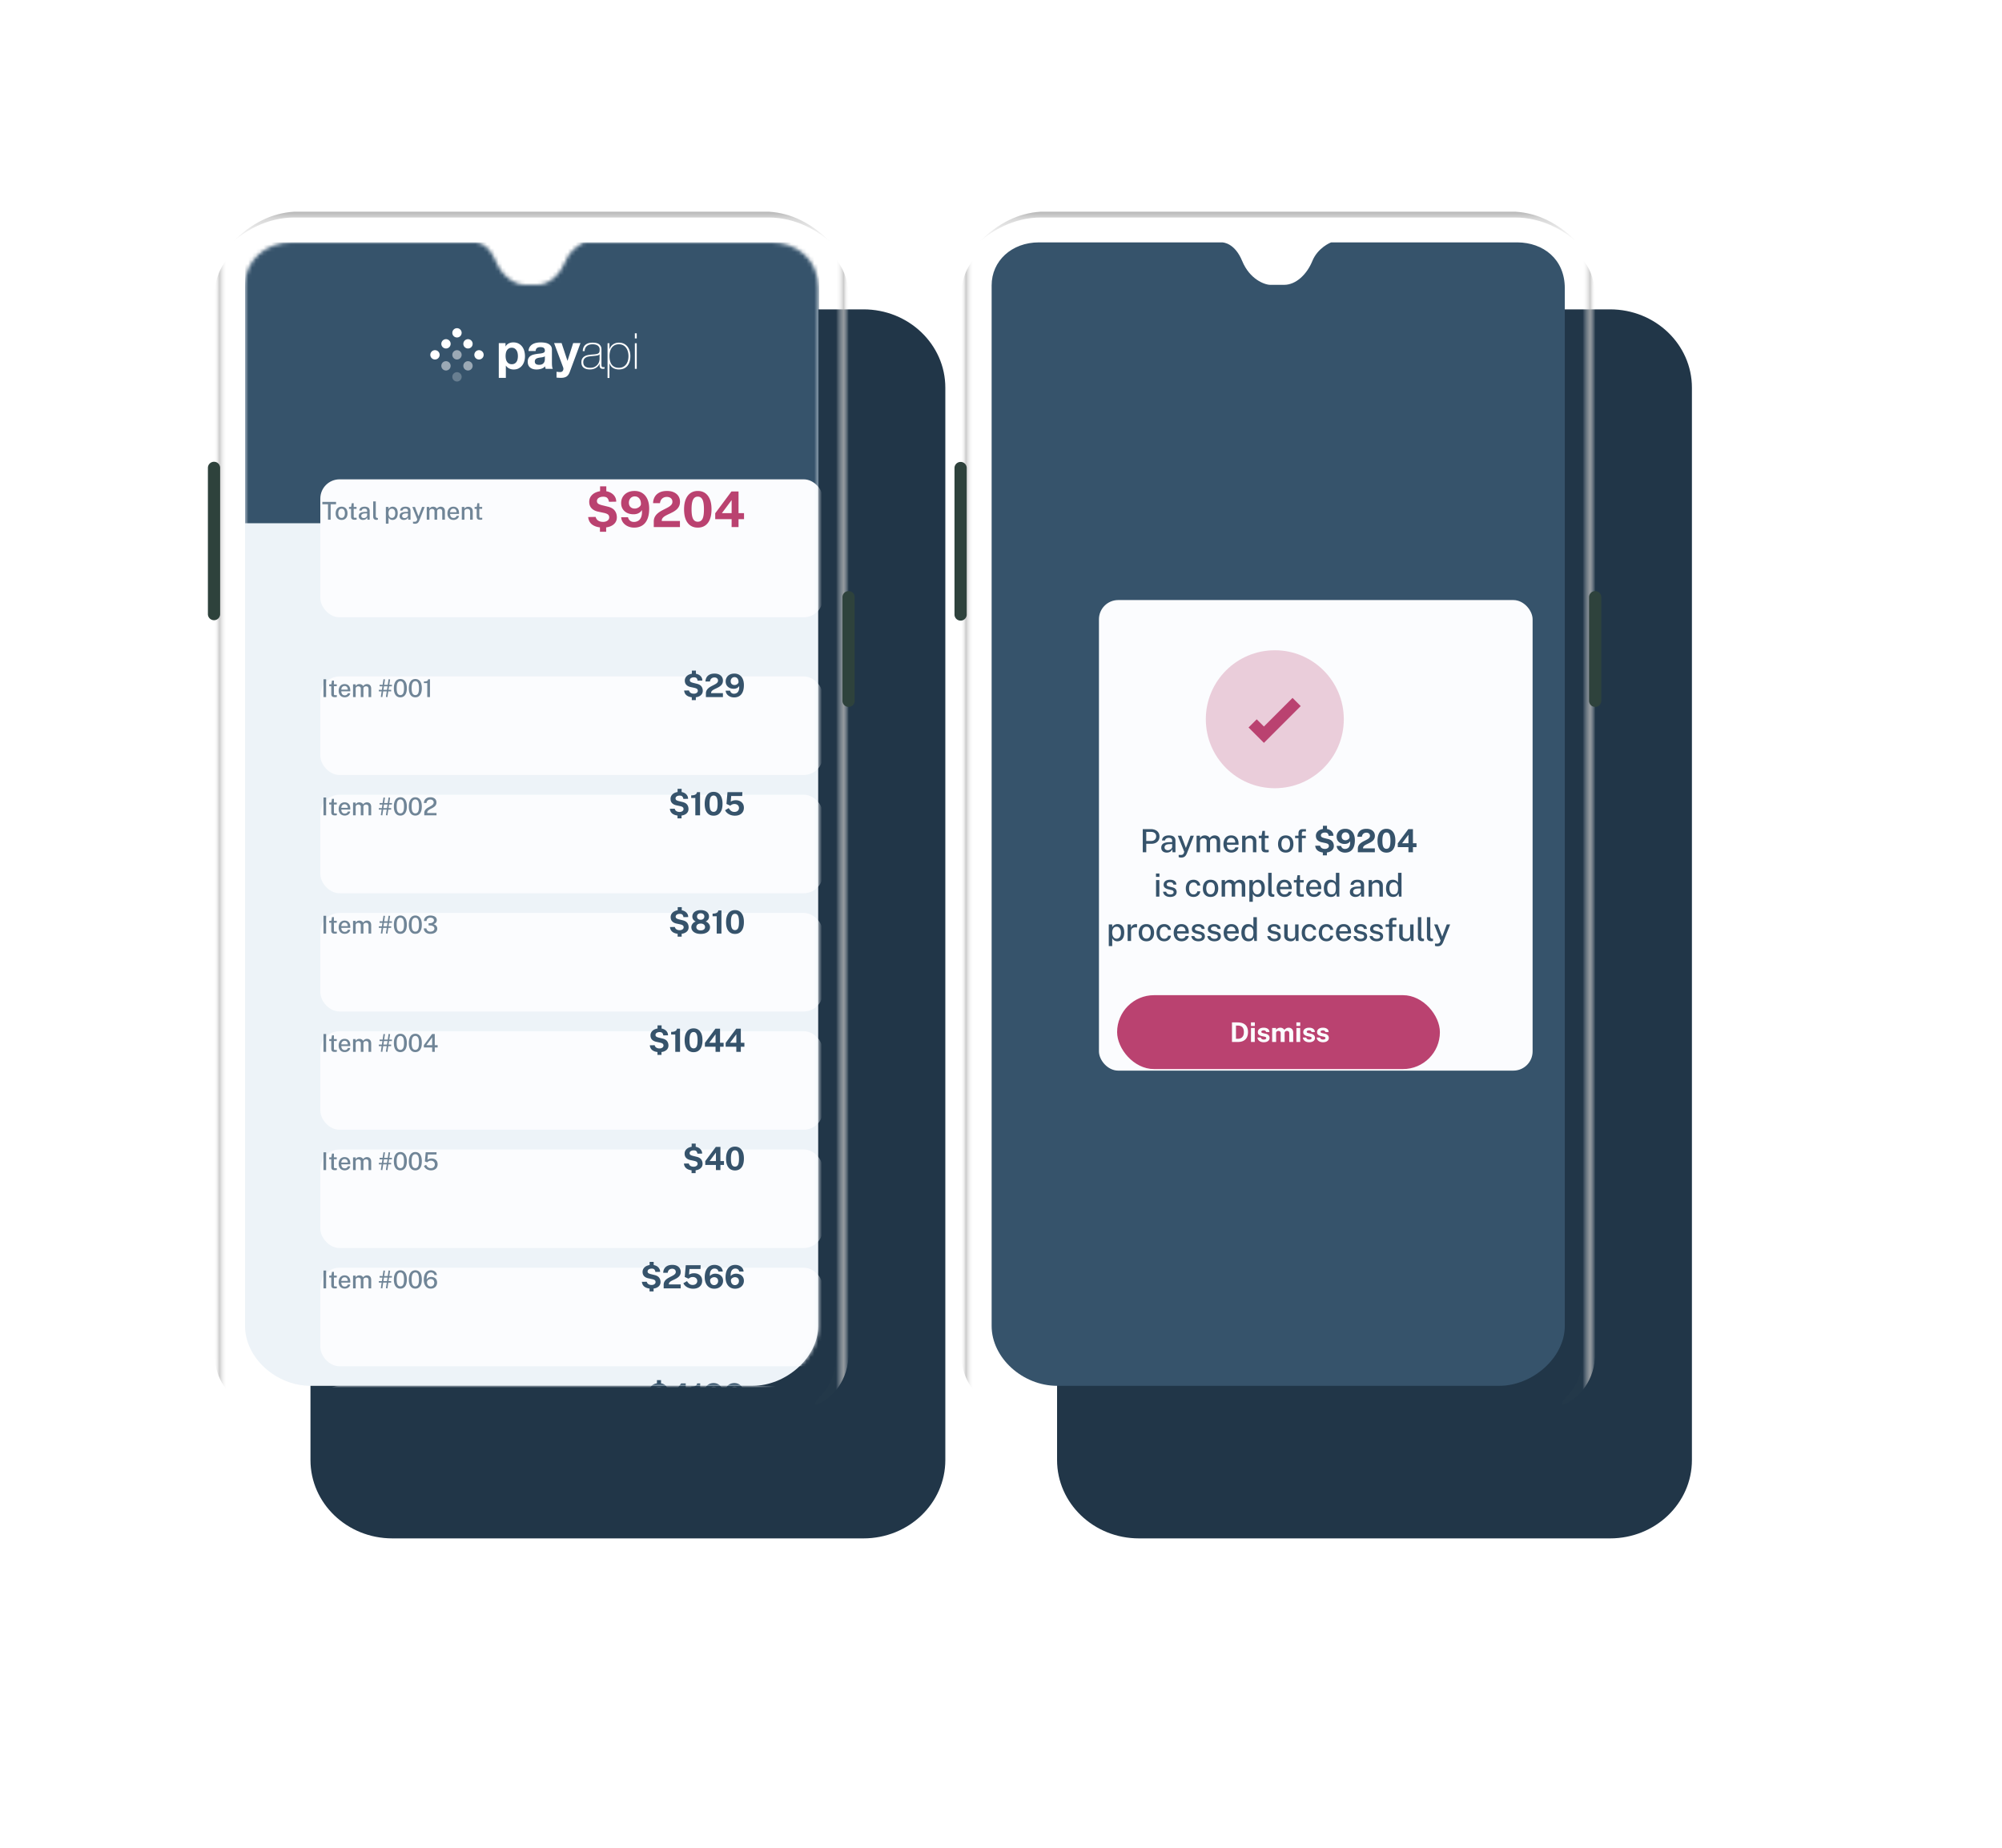 <svg width="520" height="480" fill="none" xmlns="http://www.w3.org/2000/svg"><g filter="url(#a)"><path fill-rule="evenodd" clip-rule="evenodd" d="M270.817 55.364h122.389c11.738 0 21.253 9.11 21.253 20.35v278.572c0 11.239-9.515 20.349-21.253 20.349H270.817c-11.738 0-21.254-9.11-21.254-20.349V75.713c0-11.238 9.516-20.349 21.254-20.349Z" fill="#213648"/></g><path opacity=".596" fill-rule="evenodd" clip-rule="evenodd" d="M393.679 55H270.271c-5.762.351-11.076 2.98-15.942 7.887 3.13-2.731 8.711-6.386 16.09-6.386h123.112c7.379 0 12.96 3.655 16.089 6.386-4.865-4.907-10.179-7.536-15.941-7.887Z" fill="url(#b)" fill-opacity=".65"/><path opacity=".75" fill-rule="evenodd" clip-rule="evenodd" d="M411.12 351.109V77.389c0-7.345-2.7-10.06-4.31-11.803-1.61-1.743-1.678-2.632.635-1.316 2.314 1.316 6.941 5.15 6.941 13.118V351.11c0 7.969-4.627 11.803-6.941 13.119-2.313 1.316-2.245.427-.635-1.316s4.31-4.458 4.31-11.803Z" fill="url(#c)"/><path opacity=".75" fill-rule="evenodd" clip-rule="evenodd" d="M252.83 351.109V77.389c0-7.345 2.699-10.06 4.309-11.803 1.611-1.743 1.679-2.632-.635-1.316-2.313 1.316-6.941 5.15-6.941 13.118V351.11c0 7.969 4.628 11.803 6.941 13.119 2.314 1.316 2.246.427.635-1.316-1.61-1.743-4.309-4.458-4.309-11.803Z" fill="url(#d)"/><path fill-rule="evenodd" clip-rule="evenodd" d="M247.92 121.585a1.588 1.588 0 1 1 3.177 0v38.007a1.589 1.589 0 1 1-3.177 0v-38.007ZM412.743 155.176a1.589 1.589 0 1 1 3.177 0v26.871a1.588 1.588 0 0 1-3.177 0v-26.871Z" fill="#2E423C"/><path fill-rule="evenodd" clip-rule="evenodd" d="M317.473 62.964h-47.62c-7.107 0-12.285 4.84-12.285 11.163v270.329c0 8.243 8.001 15.547 17.049 15.547H389.39c8.715 0 17.049-7.36 17.049-15.547V74.858c0-7.578-5.625-11.849-12.285-11.894h-48.375c-.184.03-3.507 1.397-4.911 4.84-1.405 3.445-4.231 6.19-7.325 6.19h-3.593c-1.471 0-5.343-1.426-7.303-6.19-1.961-4.762-4.991-4.81-5.174-4.84Z" fill="#36536B"/><mask id="e" style="mask-type:alpha" maskUnits="userSpaceOnUse" x="257" y="62" width="150" height="299"><path fill-rule="evenodd" clip-rule="evenodd" d="M317.473 62.964h-47.62c-7.107 0-12.285 4.84-12.285 11.163v270.329c0 8.243 8.001 15.547 17.049 15.547H389.39c8.715 0 17.049-7.36 17.049-15.547V74.858c0-7.578-5.625-11.849-12.285-11.894h-48.375c-.184.03-3.507 1.397-4.911 4.84-1.405 3.445-4.231 6.19-7.325 6.19h-3.593c-1.471 0-5.343-1.426-7.303-6.19-1.961-4.762-4.991-4.81-5.174-4.84Z" fill="#fff"/></mask><g filter="url(#f)"><rect x="275.44" y="145.88" width="112.64" height="122.24" rx="5" fill="#FBFCFE"/></g><path fill-rule="evenodd" clip-rule="evenodd" d="M344.648 221.452v.742h-1.049v-.741l-.018-.002c-.471-.058-.87-.192-1.196-.403-.45-.289-.708-.737-.774-1.341l1.265-.025c.066.274.21.483.43.626.221.143.497.214.83.214.2 0 .377-.032.53-.098a.894.894 0 0 0 .364-.266.601.601 0 0 0 .134-.385c0-.222-.071-.387-.213-.497-.141-.109-.359-.197-.653-.264l-.986-.212c-.457-.092-.824-.274-1.1-.547-.276-.273-.417-.64-.422-1.1a1.564 1.564 0 0 1 .306-.98 1.99 1.99 0 0 1 .844-.639l.155-.059c.159-.055.325-.097.499-.124l.026-.003v-.825h1.053v.83l.103.018c.197.04.378.101.544.182.331.162.586.38.765.653.179.273.266.575.26.905l-1.227.021c-.039-.266-.128-.476-.266-.628-.139-.153-.369-.229-.691-.229-.166 0-.315.018-.445.054a1.11 1.11 0 0 0-.337.152.669.669 0 0 0-.214.231.605.605 0 0 0-.073.299c0 .175.059.313.177.414.118.101.34.195.667.281l.97.237c.546.13.941.354 1.183.67.243.316.364.7.364 1.152 0 .347-.095.649-.285.907-.19.258-.458.458-.805.599l-.152.056a2.904 2.904 0 0 1-.502.117l-.061.008Zm-46.918-2.257v2.205h-.907v-6.015h2.084c.43 0 .815.073 1.155.22.34.147.607.363.803.649.195.286.293.636.293 1.052 0 .4-.089.74-.268 1.022a1.732 1.732 0 0 1-.749.645c-.32.148-.691.222-1.113.222h-1.298Zm-.004-.728h1.277c.383 0 .695-.11.936-.331.241-.22.362-.513.362-.879 0-.372-.125-.657-.374-.855-.25-.199-.569-.298-.957-.298h-1.244v2.363Zm5.326 3.016c.308 0 .585-.063.83-.189s.449-.354.609-.684l.071.79h.753v-3.008c0-.294-.062-.543-.185-.749a1.158 1.158 0 0 0-.564-.468c-.252-.106-.574-.16-.965-.16-.352 0-.659.05-.919.15-.261.1-.465.248-.614.443a1.287 1.287 0 0 0-.247.722h.773c.056-.241.173-.415.352-.52a1.18 1.18 0 0 1 .614-.158c.305-.003.531.066.678.208.147.141.22.335.22.582v.312l-.707.021c-.741.014-1.28.139-1.618.374-.339.236-.508.592-.508 1.069 0 .267.061.494.183.683.122.188.291.333.506.432.215.1.461.15.738.15Zm-.329-.813a.942.942 0 0 0 .608.193c.136 0 .27-.024.403-.073.133-.048.254-.115.362-.199.108-.085.195-.18.26-.285a.648.648 0 0 0 .102-.325v-.711l-.582.012a2.932 2.932 0 0 0-.755.092.975.975 0 0 0-.475.27.705.705 0 0 0-.164.487c0 .23.081.41.241.539Zm4.126 2.103c.206 0 .395-.032.57-.096.175-.064.335-.177.481-.341.145-.164.279-.395.401-.695l1.793-4.543h-.874l-1.198 3.179-1.206-3.179h-.89l1.676 4.177-.133.362a.86.86 0 0 1-.075.154.59.59 0 0 1-.143.156.697.697 0 0 1-.254.114 1.362 1.362 0 0 1-.41.029l-.437-.008v.574l.152.058c.101.039.284.059.547.059Zm4.841-4.214v2.841h-.89v-4.302h.865v.62c.122-.188.289-.353.499-.493.211-.14.483-.21.816-.21a1.522 1.522 0 0 1 .913.314c.134.104.241.233.318.385a1.59 1.59 0 0 1 .545-.503c.228-.131.483-.196.766-.196.152 0 .31.025.474.073a1.226 1.226 0 0 1 .796.722c.088.202.131.459.131.769v2.821h-.894v-2.725c0-.236-.039-.42-.118-.553a.664.664 0 0 0-.308-.281 1.013 1.013 0 0 0-.402-.081c-.127 0-.26.025-.399.075a.814.814 0 0 0-.354.249c-.097.117-.145.275-.145.475v2.841h-.891v-2.916a.635.635 0 0 0-.126-.4.79.79 0 0 0-.317-.243.947.947 0 0 0-.376-.081c-.139 0-.277.028-.416.083a.82.82 0 0 0-.347.26.715.715 0 0 0-.14.456Zm8.153 2.924c.286 0 .559-.052.82-.156.261-.104.483-.258.668-.464.184-.205.301-.455.351-.749h-.823a.82.82 0 0 1-.369.52 1.224 1.224 0 0 1-.663.175c-.255 0-.469-.059-.641-.177a1.06 1.06 0 0 1-.385-.482 1.806 1.806 0 0 1-.126-.693h3.028v-.295c0-.436-.073-.813-.22-1.134a1.685 1.685 0 0 0-.647-.746c-.285-.178-.635-.267-1.051-.267-.421 0-.782.097-1.081.291-.3.195-.529.463-.687.805a2.8 2.8 0 0 0-.237 1.184c0 .452.087.842.26 1.169.173.327.415.579.726.755.311.176.67.264 1.077.264Zm-1.168-2.604h2.179c0-.225-.038-.429-.116-.614a.957.957 0 0 0-.356-.436 1.055 1.055 0 0 0-.601-.161c-.247 0-.452.06-.616.179a1.12 1.12 0 0 0-.368.458 1.407 1.407 0 0 0-.122.574Zm4.848 2.521v-2.841c0-.178.049-.326.146-.443a.88.88 0 0 1 .382-.265 1.44 1.44 0 0 1 .499-.087c.261 0 .474.075.639.225.165.149.248.378.248.686v2.725h.89v-2.821c0-.357-.07-.649-.208-.875a1.266 1.266 0 0 0-.551-.499 1.743 1.743 0 0 0-.747-.161c-.228 0-.428.032-.601.096a1.38 1.38 0 0 0-.718.578v-.62h-.869v4.302h.89Zm5.765.004c-.11.017-.25.025-.422.025-.319 0-.567-.043-.743-.129a.72.72 0 0 1-.366-.372 1.523 1.523 0 0 1-.102-.589v-2.6h-.699v-.641h.724l.221-1.264h.644v1.26h.965v.645h-.965l.005 2.567c0 .141.014.245.043.31a.214.214 0 0 0 .15.125c.071.018.167.027.289.027h.503v.578a1.221 1.221 0 0 1-.247.058Zm4.674.079c.43 0 .792-.093 1.088-.281a1.79 1.79 0 0 0 .674-.78c.154-.332.23-.717.23-1.152 0-.477-.081-.884-.245-1.221a1.775 1.775 0 0 0-.69-.77c-.297-.176-.648-.264-1.053-.264-.424 0-.786.094-1.086.281-.299.187-.527.45-.684.788-.157.339-.235.734-.235 1.186 0 .469.082.868.247 1.198.165.33.398.582.699.755.301.173.653.26 1.055.26Zm-.649-.898c.166.141.384.212.653.212a.967.967 0 0 0 .614-.194 1.16 1.16 0 0 0 .372-.545c.083-.234.125-.505.125-.813 0-.286-.037-.546-.111-.78a1.17 1.17 0 0 0-.355-.559c-.164-.139-.379-.208-.645-.208-.25 0-.458.063-.624.189a1.143 1.143 0 0 0-.376.536 2.39 2.39 0 0 0-.127.822c0 .28.037.538.112.774.075.236.195.424.362.566Zm4.851.815v-3.661h1.007v-.641h-1.024v-.549c0-.185.031-.323.094-.414.062-.09.179-.135.351-.135h.62l-.004-.615h-.857c-.355 0-.624.09-.807.272-.183.182-.274.444-.274.788v.653h-.878v.641h.878v3.661h.894Zm11.208.091c.527 0 .98-.118 1.36-.355.38-.237.672-.595.876-1.074.204-.478.306-1.076.306-1.795 0-.601-.099-1.125-.298-1.57a2.328 2.328 0 0 0-.853-1.032c-.37-.242-.81-.364-1.32-.364-.455 0-.852.088-1.19.262a1.966 1.966 0 0 0-.791.724 1.98 1.98 0 0 0-.282 1.053c0 .391.089.728.268 1.013.179.284.426.503.74.657.315.154.676.231 1.084.231.225 0 .429-.03.612-.09.183-.059.343-.144.48-.253.137-.11.245-.238.322-.385.034.48-.004.868-.114 1.165-.109.296-.273.513-.491.649a1.403 1.403 0 0 1-.759.203.967.967 0 0 1-.649-.218.996.996 0 0 1-.333-.568h-1.156c.025.352.14.66.345.922.205.262.47.465.795.609a2.55 2.55 0 0 0 1.048.216Zm-.612-3.475c.183.173.423.26.72.26.169 0 .334-.038.493-.115.159-.076.291-.172.393-.289a.541.541 0 0 0 .154-.362c.003-.269-.039-.5-.127-.692a1.003 1.003 0 0 0-.366-.443.973.973 0 0 0-.547-.154.943.943 0 0 0-.865.507 1.166 1.166 0 0 0-.129.558c0 .313.091.556.274.73Zm8.344 3.384v-1.023h-3.066v-.055c0-.183.055-.339.166-.47.111-.13.258-.247.441-.351.183-.104.384-.206.601-.306.218-.1.436-.208.655-.324.22-.117.421-.253.604-.408.183-.155.33-.343.441-.562.111-.219.166-.479.166-.782 0-.363-.089-.681-.266-.952a1.779 1.779 0 0 0-.755-.637c-.326-.152-.714-.229-1.163-.229-.524 0-.96.092-1.306.275a1.85 1.85 0 0 0-.78.742c-.174.312-.263.66-.269 1.043h1.161c.05-.353.18-.616.391-.791.211-.175.467-.262.77-.262.291 0 .52.076.688.229a.76.76 0 0 1 .252.591.747.747 0 0 1-.171.49 1.698 1.698 0 0 1-.451.377 8.667 8.667 0 0 1-.618.335 16.69 16.69 0 0 0-.672.353c-.223.125-.428.27-.615.435a1.95 1.95 0 0 0-.452.583c-.113.223-.17.487-.17.792v.907h4.418Zm4.72-.705c-.408.531-.975.796-1.702.796-.729 0-1.298-.264-1.707-.794-.409-.53-.614-1.292-.614-2.288 0-.666.094-1.23.283-1.693.188-.463.456-.815.803-1.055.346-.24.758-.36 1.235-.36.716 0 1.28.267 1.693.801.414.534.62 1.302.62 2.303 0 .995-.204 1.759-.611 2.29Zm-1.702-.198c-.36 0-.626-.161-.798-.482-.172-.322-.258-.857-.258-1.606 0-.763.086-1.312.26-1.647.173-.336.437-.504.792-.504.355 0 .617.167.786.499.17.333.254.884.254 1.652 0 .751-.083 1.287-.249 1.608-.167.32-.429.48-.787.48Zm6.875-.428v1.331h-1.169l.004-1.331h-2.77v-.999l2.741-3.685h1.194v3.665h.928v1.019h-.928Zm-1.165-1.019h-1.647l1.647-2.205v2.205Zm-64.681 7.859v.877h-.895v-.877h.895Zm-.017 6.011v-4.302h-.857v4.302h.857Zm3.7-.073a2.38 2.38 0 0 1-.905.156c-.299 0-.58-.047-.842-.141a1.56 1.56 0 0 1-.657-.445 1.466 1.466 0 0 1-.331-.778h.795a.84.84 0 0 0 .205.405.931.931 0 0 0 .367.237c.142.052.296.077.459.077.272 0 .492-.049.66-.147a.494.494 0 0 0 .251-.456.472.472 0 0 0-.135-.353c-.09-.089-.232-.154-.426-.196l-.857-.204c-.355-.083-.64-.215-.853-.397-.214-.182-.322-.436-.325-.763 0-.253.064-.477.19-.674.126-.197.314-.352.563-.464.25-.113.561-.169.932-.169.486 0 .875.108 1.169.325.294.216.447.529.458.94h-.77a.67.67 0 0 0-.268-.464c-.151-.112-.35-.168-.597-.168-.255 0-.465.05-.628.151a.509.509 0 0 0-.246.464c0 .142.06.253.179.335.119.082.298.149.537.202l.815.204c.211.055.384.128.52.218s.243.189.321.298c.077.108.132.22.164.337.032.116.048.226.048.328 0 .272-.069.504-.206.697a1.307 1.307 0 0 1-.587.445Zm5.175.156c.316 0 .599-.061.85-.183a1.566 1.566 0 0 0 .893-1.273h-.757a1.01 1.01 0 0 1-.154.379.935.935 0 0 1-.327.299.965.965 0 0 1-.485.117c-.385 0-.678-.142-.879-.425-.201-.283-.302-.662-.302-1.139 0-.522.108-.909.324-1.161.217-.252.497-.379.841-.379.188 0 .351.037.489.111a.895.895 0 0 1 .328.293c.082.122.135.254.16.395h.77a1.685 1.685 0 0 0-.283-.786 1.594 1.594 0 0 0-.609-.526 1.878 1.878 0 0 0-.859-.19c-.419 0-.779.095-1.08.283-.301.189-.53.452-.688.791a2.75 2.75 0 0 0-.237 1.177c0 .474.085.877.255 1.208.171.332.407.583.71.753.302.171.649.256 1.04.256Zm5.51-.281c-.296.188-.658.281-1.088.281-.402 0-.754-.087-1.055-.26a1.745 1.745 0 0 1-.698-.755c-.166-.33-.248-.729-.248-1.198 0-.452.078-.847.235-1.186.157-.338.385-.601.684-.788.3-.187.662-.281 1.086-.281.405 0 .756.088 1.053.264.296.177.527.433.69.77.164.337.246.744.246 1.221 0 .435-.077.82-.231 1.152a1.79 1.79 0 0 1-.674.78Zm-1.084-.405c-.269 0-.487-.071-.653-.212a1.204 1.204 0 0 1-.362-.566 2.544 2.544 0 0 1-.112-.774c0-.316.042-.59.127-.822.084-.231.21-.41.376-.536.167-.126.375-.189.624-.189.266 0 .481.069.645.208.164.138.282.325.356.559.073.234.11.494.11.78 0 .308-.042.579-.125.813a1.16 1.16 0 0 1-.372.545.967.967 0 0 1-.614.194Zm3.765-2.238v2.841h-.89v-4.302h.865v.62c.122-.188.289-.353.5-.493.21-.14.482-.21.815-.21a1.517 1.517 0 0 1 .913.314c.135.104.241.233.318.385a1.59 1.59 0 0 1 .545-.503c.228-.131.483-.196.766-.196.152 0 .31.025.474.073a1.236 1.236 0 0 1 .797.722c.087.202.131.459.131.769v2.821h-.895v-2.725c0-.236-.039-.42-.118-.553a.66.66 0 0 0-.308-.281 1.01 1.01 0 0 0-.402-.081c-.127 0-.26.025-.399.075a.82.82 0 0 0-.354.249c-.097.117-.145.275-.145.475v2.841h-.89v-2.916a.636.636 0 0 0-.127-.4.794.794 0 0 0-.316-.243.956.956 0 0 0-.377-.081c-.139 0-.277.028-.416.083a.826.826 0 0 0-.347.26.715.715 0 0 0-.14.456Zm7.205 4.18v-2.08c.05.095.113.19.189.285.077.096.169.185.277.267a1.39 1.39 0 0 0 .853.272c.369 0 .688-.087.957-.26.269-.173.476-.429.622-.767.145-.339.218-.758.218-1.257 0-.496-.073-.906-.218-1.229-.146-.323-.348-.563-.608-.72a1.704 1.704 0 0 0-.896-.235c-.18 0-.345.024-.493.071-.149.047-.28.11-.395.189a1.647 1.647 0 0 0-.502.539l-.008-.716h-.89v5.641h.894Zm.504-2.15a.934.934 0 0 0 .628.216c.33 0 .601-.128.813-.385.212-.256.318-.658.318-1.204 0-.469-.098-.84-.293-1.113-.196-.273-.475-.41-.838-.41-.375 0-.658.142-.849.427-.191.284-.287.649-.287 1.096 0 .291.042.557.127.797.085.239.211.432.381.576Zm4.665.869c.064 0 .133-.007.206-.021a1.81 1.81 0 0 0 .214-.054v-.565l-.224-.009c-.164-.014-.285-.073-.364-.179-.079-.105-.119-.258-.119-.457v-4.955h-.878v5.046c0 .153.014.3.04.443.026.143.08.271.16.383a.82.82 0 0 0 .352.268c.154.067.358.1.613.1Zm3.905-.131c-.26.104-.533.156-.819.156a2.15 2.15 0 0 1-1.078-.264 1.833 1.833 0 0 1-.725-.755c-.174-.327-.26-.717-.26-1.169a2.8 2.8 0 0 1 .237-1.184c.158-.342.387-.61.686-.805.3-.194.66-.291 1.082-.291.416 0 .766.089 1.05.267.284.177.5.426.647.746.147.321.22.698.22 1.134v.295h-3.028c0 .258.042.489.127.693.084.204.213.365.385.482.172.118.385.177.64.177s.477-.058.664-.175a.82.82 0 0 0 .368-.52h.824c-.05.294-.168.544-.352.749a1.75 1.75 0 0 1-.668.464Zm.192-2.448h-2.18c0-.197.041-.388.123-.574.081-.186.204-.338.368-.458.163-.119.369-.179.615-.179.242 0 .442.054.602.161a.955.955 0 0 1 .355.436c.078.185.117.389.117.614Zm3.727 2.525c-.109.017-.25.025-.422.025-.319 0-.567-.043-.743-.129a.72.72 0 0 1-.366-.372 1.523 1.523 0 0 1-.102-.589v-2.6h-.699v-.641h.724l.221-1.264h.645v1.26h.965v.645h-.965l.004 2.567c0 .141.014.245.043.31a.214.214 0 0 0 .15.125c.071.018.167.027.289.027h.504v.578a1.234 1.234 0 0 1-.248.058Zm2.928.079c.285 0 .558-.052.819-.156.261-.104.483-.258.668-.464.184-.205.301-.455.351-.749h-.823a.823.823 0 0 1-.368.52 1.23 1.23 0 0 1-.664.175c-.255 0-.469-.059-.641-.177a1.052 1.052 0 0 1-.384-.482 1.787 1.787 0 0 1-.127-.693h3.028v-.295c0-.436-.073-.813-.22-1.134a1.685 1.685 0 0 0-.647-.746c-.284-.178-.635-.267-1.051-.267-.421 0-.782.097-1.081.291-.3.195-.529.463-.687.805a2.8 2.8 0 0 0-.237 1.184c0 .452.087.842.26 1.169.174.327.416.579.726.755.311.176.67.264 1.078.264Zm-1.169-2.604h2.18c0-.225-.039-.429-.117-.614a.957.957 0 0 0-.356-.436 1.053 1.053 0 0 0-.601-.161c-.247 0-.452.06-.615.179-.164.12-.287.272-.369.458a1.423 1.423 0 0 0-.122.574Zm5.526 2.604c.239 0 .443-.032.612-.096a1.276 1.276 0 0 0 .678-.561c.064-.111.111-.214.141-.308l.1.882h.666v-6.182h-.895v2.534a1.374 1.374 0 0 0-.464-.483 1.593 1.593 0 0 0-.399-.183 1.744 1.744 0 0 0-.518-.071c-.383 0-.704.092-.963.275-.259.183-.454.44-.584.772-.131.331-.196.72-.196 1.166 0 .73.162 1.288.487 1.675.324.387.769.58 1.335.58Zm-.651-1.086c.19.278.464.416.822.416.399 0 .688-.125.865-.376.178-.251.266-.664.266-1.238a2.63 2.63 0 0 0-.12-.823 1.006 1.006 0 0 0-.36-.51c-.162-.115-.375-.173-.639-.173-.33 0-.599.119-.807.356-.208.237-.312.621-.312 1.15 0 .522.095.921.285 1.198Zm7.011 1.086c.308 0 .584-.063.83-.189.245-.126.448-.354.609-.684l.071.79h.753v-3.008c0-.294-.062-.543-.185-.749a1.163 1.163 0 0 0-.564-.468c-.252-.106-.574-.16-.965-.16-.352 0-.659.05-.919.15-.261.1-.465.248-.614.443a1.287 1.287 0 0 0-.247.722h.773c.056-.241.173-.415.352-.52.179-.106.383-.158.613-.158.306-.003.532.066.679.208.147.141.22.335.22.582v.312l-.707.021c-.741.014-1.28.139-1.618.374-.339.236-.508.592-.508 1.069 0 .267.061.494.183.683.122.188.291.333.506.432.215.1.461.15.738.15Zm-.329-.813a.942.942 0 0 0 .608.193c.136 0 .27-.024.403-.073.133-.048.254-.115.362-.199.108-.085.195-.18.26-.285a.648.648 0 0 0 .102-.325v-.711l-.582.012a2.932 2.932 0 0 0-.755.092.975.975 0 0 0-.475.27.705.705 0 0 0-.164.487c0 .23.08.41.241.539Zm4.667.73v-2.841c0-.178.049-.326.146-.443a.88.88 0 0 1 .382-.265 1.44 1.44 0 0 1 .5-.087c.26 0 .473.075.638.225.165.149.248.378.248.686v2.725h.89v-2.821c0-.357-.069-.649-.208-.875a1.266 1.266 0 0 0-.551-.499 1.743 1.743 0 0 0-.747-.161 1.73 1.73 0 0 0-.601.096 1.38 1.38 0 0 0-.718.578v-.62h-.869v4.302h.89Zm6.062-.013a1.73 1.73 0 0 1-.611.096c-.566 0-1.011-.193-1.335-.58-.325-.387-.487-.945-.487-1.675 0-.446.065-.835.195-1.166.131-.332.325-.589.585-.772.259-.183.58-.275.963-.275.194 0 .367.024.518.071.151.047.284.108.399.183a1.4 1.4 0 0 1 .464.483v-2.534h.894v6.182h-.665l-.1-.882a1.675 1.675 0 0 1-.142.308 1.255 1.255 0 0 1-.678.561Zm-.441-.574c-.357 0-.631-.138-.821-.416-.19-.277-.285-.676-.285-1.198 0-.529.104-.913.312-1.15.208-.237.477-.356.807-.356.263 0 .476.058.638.173a.995.995 0 0 1 .36.51 2.6 2.6 0 0 1 .121.823c0 .574-.089.987-.266 1.238-.178.251-.466.376-.866.376Zm-73.112 11.366v2.08h-.894v-5.641h.89l.008.716a1.619 1.619 0 0 1 .502-.539c.115-.079.246-.142.395-.189.148-.047.312-.071.493-.071.338 0 .637.079.896.235.26.157.462.397.608.72.145.323.218.733.218 1.229 0 .499-.073.918-.218 1.257-.146.338-.353.594-.622.767a1.73 1.73 0 0 1-.957.26 1.398 1.398 0 0 1-.853-.272 1.567 1.567 0 0 1-.277-.267 1.801 1.801 0 0 1-.189-.285Zm1.132.146a.939.939 0 0 1-.629-.216 1.31 1.31 0 0 1-.38-.576 2.375 2.375 0 0 1-.127-.797c0-.447.096-.812.287-1.096.191-.285.474-.427.849-.427.363 0 .642.137.838.41.195.273.293.644.293 1.113 0 .546-.106.948-.318 1.204a1.007 1.007 0 0 1-.813.385Zm3.763-1.993v2.588h-.891v-4.302h.853v.882c.072-.21.173-.387.302-.53a1.27 1.27 0 0 1 .451-.324 1.366 1.366 0 0 1 .711-.1.353.353 0 0 1 .125.035v.857a.411.411 0 0 0-.139-.033 4.365 4.365 0 0 0-.148-.013 1.833 1.833 0 0 0-.516.029 1.11 1.11 0 0 0-.401.167.767.767 0 0 0-.258.303 1.01 1.01 0 0 0-.089.441Zm3.986 2.671c.429 0 .792-.093 1.087-.281.296-.187.52-.447.674-.78.154-.332.231-.717.231-1.152 0-.477-.082-.884-.245-1.221a1.771 1.771 0 0 0-.691-.77c-.296-.176-.647-.264-1.052-.264-.425 0-.786.094-1.086.281-.3.187-.528.45-.684.788-.157.339-.235.734-.235 1.186 0 .469.082.868.247 1.198.165.33.398.582.699.755.301.173.652.26 1.055.26Zm-.649-.898c.166.141.384.212.653.212a.964.964 0 0 0 .613-.194c.165-.129.289-.31.373-.545.083-.234.124-.505.124-.813a2.58 2.58 0 0 0-.11-.78 1.17 1.17 0 0 0-.355-.559c-.164-.139-.379-.208-.645-.208-.25 0-.458.063-.624.189a1.145 1.145 0 0 0-.377.536 2.415 2.415 0 0 0-.127.822c0 .28.038.538.113.774.075.236.195.424.362.566Zm5.279.898c.316 0 .6-.061.851-.183a1.556 1.556 0 0 0 .892-1.273h-.757a.977.977 0 0 1-.48.678.967.967 0 0 1-.485.117c-.386 0-.679-.142-.88-.425-.201-.283-.301-.662-.301-1.139 0-.522.108-.909.324-1.161.216-.252.496-.379.84-.379.189 0 .352.037.489.111a.898.898 0 0 1 .329.293c.082.122.135.254.16.395h.77a1.696 1.696 0 0 0-.283-.786 1.604 1.604 0 0 0-.61-.526 1.875 1.875 0 0 0-.859-.19c-.419 0-.778.095-1.079.283a1.816 1.816 0 0 0-.689.791 2.75 2.75 0 0 0-.237 1.177c0 .474.085.877.256 1.208.17.332.407.583.709.753.302.171.649.256 1.04.256Zm5.338-.156a2.194 2.194 0 0 1-.82.156c-.408 0-.767-.088-1.077-.264a1.83 1.83 0 0 1-.726-.755c-.174-.327-.26-.717-.26-1.169a2.8 2.8 0 0 1 .237-1.184c.158-.342.387-.61.686-.805.3-.194.66-.291 1.082-.291.416 0 .766.089 1.05.267.285.177.5.426.647.746.147.321.221.698.221 1.134v.295h-3.029c0 .258.042.489.127.693.085.204.213.365.385.482.172.118.385.177.641.177.255 0 .476-.058.663-.175a.82.82 0 0 0 .368-.52h.824c-.05.294-.167.544-.352.749-.184.206-.407.36-.667.464Zm.191-2.448h-2.18c0-.197.041-.388.123-.574.082-.186.204-.338.368-.458.164-.119.369-.179.616-.179.241 0 .441.054.601.161a.963.963 0 0 1 .356.436c.077.185.116.389.116.614Zm4.235 2.448a2.38 2.38 0 0 1-.905.156c-.299 0-.58-.047-.842-.141a1.563 1.563 0 0 1-.658-.445 1.465 1.465 0 0 1-.33-.778h.794a.84.84 0 0 0 .206.405.92.92 0 0 0 .366.237c.143.052.296.077.46.077.272 0 .491-.049.659-.147a.493.493 0 0 0 .252-.456.472.472 0 0 0-.135-.353c-.09-.089-.233-.154-.427-.196l-.857-.204c-.355-.083-.639-.215-.852-.397-.214-.182-.322-.436-.325-.763 0-.253.063-.477.189-.674.127-.197.314-.352.564-.464.25-.113.56-.169.932-.169.485 0 .875.108 1.169.325.294.216.446.529.457.94h-.769a.67.67 0 0 0-.268-.464c-.152-.112-.351-.168-.597-.168-.256 0-.465.05-.629.151a.51.51 0 0 0-.245.464c0 .142.06.253.179.335.119.082.298.149.537.202l.815.204c.211.055.384.128.52.218s.243.189.32.298c.078.108.133.22.165.337.031.116.047.226.047.328 0 .272-.068.504-.206.697a1.299 1.299 0 0 1-.586.445Zm3.249.156c.349 0 .651-.052.905-.156.254-.104.449-.252.586-.445.138-.193.206-.425.206-.697a1.24 1.24 0 0 0-.048-.328 1.022 1.022 0 0 0-.164-.337 1.185 1.185 0 0 0-.32-.298 1.732 1.732 0 0 0-.52-.218l-.816-.204c-.238-.053-.417-.12-.536-.202a.386.386 0 0 1-.179-.335.51.51 0 0 1 .245-.464c.164-.101.373-.151.629-.151.246 0 .445.056.597.168a.67.67 0 0 1 .268.464h.769c-.011-.411-.163-.724-.457-.94-.294-.217-.684-.325-1.169-.325-.372 0-.682.056-.932.169-.25.112-.437.267-.564.464a1.222 1.222 0 0 0-.189.674c.003.327.111.581.325.763.213.182.497.314.852.397l.857.204c.194.042.337.107.427.196.09.088.135.206.135.353a.493.493 0 0 1-.252.456c-.168.098-.387.147-.659.147-.164 0-.317-.025-.46-.077a.92.92 0 0 1-.366-.237.84.84 0 0 1-.206-.405h-.794c.044.316.154.575.33.778.176.202.396.35.658.445.262.094.543.141.842.141Zm5.306-.156c-.26.104-.534.156-.819.156a2.15 2.15 0 0 1-1.078-.264 1.842 1.842 0 0 1-.726-.755c-.173-.327-.26-.717-.26-1.169 0-.447.08-.841.238-1.184a1.87 1.87 0 0 1 .686-.805c.3-.194.66-.291 1.082-.291.416 0 .766.089 1.05.267.284.177.5.426.647.746.147.321.22.698.22 1.134v.295h-3.028c0 .258.042.489.127.693.084.204.213.365.385.482.171.118.385.177.64.177s.477-.058.664-.175a.82.82 0 0 0 .368-.52h.824c-.05.294-.168.544-.352.749a1.75 1.75 0 0 1-.668.464Zm.192-2.448h-2.18c0-.197.041-.388.123-.574.081-.186.204-.338.368-.458.163-.119.369-.179.615-.179.242 0 .442.054.602.161a.955.955 0 0 1 .355.436c.078.185.117.389.117.614Zm3.958 2.508a1.732 1.732 0 0 1-.612.096c-.565 0-1.01-.193-1.335-.58-.324-.387-.487-.945-.487-1.675 0-.446.065-.835.196-1.166.13-.332.325-.589.584-.772.26-.183.581-.275.963-.275.194 0 .367.024.518.071a1.6 1.6 0 0 1 .4.183 1.428 1.428 0 0 1 .463.483v-2.534h.895v6.182h-.666l-.1-.882c-.03.094-.077.197-.141.308a1.276 1.276 0 0 1-.678.561Zm-.441-.574c-.358 0-.632-.138-.822-.416-.19-.277-.285-.676-.285-1.198 0-.529.104-.913.312-1.15.208-.237.477-.356.807-.356.264 0 .477.058.639.173.162.115.282.285.36.51.077.224.118.499.12.823 0 .574-.088.987-.266 1.238-.177.251-.466.376-.865.376Zm7.464.514a2.38 2.38 0 0 1-.905.156c-.299 0-.58-.047-.842-.141a1.56 1.56 0 0 1-.657-.445 1.466 1.466 0 0 1-.331-.778h.795a.84.84 0 0 0 .205.405.931.931 0 0 0 .367.237c.142.052.296.077.459.077.272 0 .492-.049.66-.147a.494.494 0 0 0 .251-.456.472.472 0 0 0-.135-.353c-.09-.089-.232-.154-.426-.196l-.857-.204c-.355-.083-.64-.215-.853-.397-.214-.182-.322-.436-.325-.763 0-.253.064-.477.19-.674.126-.197.314-.352.563-.464.25-.113.561-.169.932-.169.486 0 .875.108 1.169.325.294.216.447.529.458.94h-.77a.67.67 0 0 0-.268-.464c-.151-.112-.35-.168-.597-.168-.255 0-.465.05-.628.151a.509.509 0 0 0-.246.464c0 .142.06.253.179.335.119.082.298.149.537.202l.815.204c.211.055.384.128.52.218s.243.189.321.298c.077.108.132.22.164.337.032.116.048.226.048.328 0 .272-.069.504-.206.697a1.307 1.307 0 0 1-.587.445Zm3.32.156c.197.003.384-.026.56-.085.176-.06.328-.157.457-.291.129-.135.219-.314.269-.539l.099.832h.691v-4.302h-.886v2.8c0 .297-.089.522-.266.676-.178.154-.414.231-.708.231-.324 0-.567-.08-.728-.241a.853.853 0 0 1-.241-.628v-2.838h-.894v2.933a1.321 1.321 0 0 0 .501 1.082c.154.122.329.213.526.274.197.061.404.093.62.096Zm5.756-.183a1.92 1.92 0 0 1-.851.183c-.391 0-.737-.085-1.04-.256a1.765 1.765 0 0 1-.709-.753c-.17-.331-.256-.734-.256-1.208 0-.447.079-.839.237-1.177.159-.339.388-.602.689-.791.301-.188.661-.283 1.079-.283.322 0 .609.063.86.19.251.126.454.301.609.526.155.224.25.487.283.786h-.77a1.02 1.02 0 0 0-.16-.395.89.89 0 0 0-.329-.293 1.013 1.013 0 0 0-.488-.111c-.344 0-.624.127-.841.379-.216.252-.324.639-.324 1.161 0 .477.1.856.301 1.139.202.283.495.425.88.425a.965.965 0 0 0 .485-.117.977.977 0 0 0 .48-.678h.758a1.576 1.576 0 0 1-.281.761 1.6 1.6 0 0 1-.612.512Zm3.576.183c.316 0 .6-.061.851-.183s.454-.293.611-.512c.157-.219.25-.472.281-.761h-.757a.993.993 0 0 1-.154.379.918.918 0 0 1-.327.299.961.961 0 0 1-.484.117c-.386 0-.679-.142-.88-.425-.201-.283-.302-.662-.302-1.139 0-.522.108-.909.325-1.161.216-.252.496-.379.84-.379.189 0 .352.037.489.111a.898.898 0 0 1 .329.293c.081.122.135.254.16.395h.769a1.674 1.674 0 0 0-.283-.786 1.594 1.594 0 0 0-.609-.526 1.875 1.875 0 0 0-.859-.19c-.419 0-.779.095-1.08.283-.3.189-.53.452-.688.791a2.75 2.75 0 0 0-.237 1.177c0 .474.085.877.256 1.208.17.332.407.583.709.753.302.171.649.256 1.04.256Zm5.337-.156c-.26.104-.533.156-.819.156a2.15 2.15 0 0 1-1.078-.264 1.833 1.833 0 0 1-.725-.755c-.174-.327-.26-.717-.26-1.169a2.8 2.8 0 0 1 .237-1.184c.158-.342.387-.61.686-.805.3-.194.66-.291 1.082-.291.416 0 .766.089 1.05.267.284.177.5.426.647.746.147.321.22.698.22 1.134v.295h-3.028c0 .258.042.489.127.693.084.204.213.365.385.482.172.118.385.177.64.177s.477-.058.664-.175a.82.82 0 0 0 .368-.52h.824c-.05.294-.167.544-.352.749a1.75 1.75 0 0 1-.668.464Zm.192-2.448h-2.18c0-.197.041-.388.123-.574.081-.186.204-.338.368-.458.163-.119.369-.179.616-.179.241 0 .441.054.601.161a.955.955 0 0 1 .355.436c.078.185.117.389.117.614Zm4.235 2.448a2.383 2.383 0 0 1-.905.156c-.3 0-.58-.047-.843-.141a1.56 1.56 0 0 1-.657-.445 1.474 1.474 0 0 1-.331-.778h.795a.84.84 0 0 0 .206.405.92.92 0 0 0 .366.237c.143.052.296.077.46.077.271 0 .491-.049.659-.147a.493.493 0 0 0 .252-.456.472.472 0 0 0-.135-.353c-.091-.089-.233-.154-.427-.196l-.857-.204c-.355-.083-.639-.215-.853-.397-.213-.182-.321-.436-.324-.763 0-.253.063-.477.189-.674.126-.197.314-.352.564-.464.249-.113.56-.169.932-.169.485 0 .875.108 1.169.325.294.216.446.529.457.94h-.769a.671.671 0 0 0-.269-.464c-.151-.112-.35-.168-.597-.168-.255 0-.464.05-.628.151a.51.51 0 0 0-.245.464c0 .142.059.253.179.335.119.082.298.149.536.202l.816.204c.21.055.384.128.52.218a1.2 1.2 0 0 1 .32.298c.078.108.132.22.164.337.032.116.048.226.048.328 0 .272-.069.504-.206.697a1.304 1.304 0 0 1-.586.445Zm3.249.156c.349 0 .651-.052.905-.156.253-.104.449-.252.586-.445.137-.193.206-.425.206-.697a1.24 1.24 0 0 0-.048-.328 1.041 1.041 0 0 0-.164-.337 1.2 1.2 0 0 0-.32-.298 1.743 1.743 0 0 0-.52-.218l-.816-.204c-.238-.053-.417-.12-.536-.202a.384.384 0 0 1-.179-.335.51.51 0 0 1 .245-.464c.164-.101.373-.151.628-.151.247 0 .446.056.597.168a.671.671 0 0 1 .269.464h.769c-.011-.411-.163-.724-.457-.94-.294-.217-.684-.325-1.169-.325-.372 0-.683.056-.932.169-.25.112-.438.267-.564.464a1.222 1.222 0 0 0-.189.674c.003.327.111.581.324.763.214.182.498.314.853.397l.857.204c.194.042.336.107.427.196.09.088.135.206.135.353a.493.493 0 0 1-.252.456c-.168.098-.388.147-.659.147-.164 0-.317-.025-.46-.077a.92.92 0 0 1-.366-.237.84.84 0 0 1-.206-.405h-.795c.045.316.155.575.331.778.176.202.395.35.657.445.263.094.543.141.843.141Zm4.121-3.744v3.661h-.895v-3.661h-.878v-.641h.878v-.653c0-.344.092-.606.275-.788.183-.182.452-.272.807-.272h.857l.004.615h-.62c-.172 0-.289.045-.352.135-.062.091-.093.229-.093.414v.549h1.023v.641h-1.006Zm3.406 3.744c.197.003.383-.026.559-.085.176-.06.329-.157.458-.291.129-.135.218-.314.268-.539l.1.832h.691v-4.302h-.886v2.8c0 .297-.089.522-.267.676-.177.154-.413.231-.707.231-.324 0-.567-.08-.728-.241a.849.849 0 0 1-.241-.628v-2.838h-.895v2.933a1.321 1.321 0 0 0 .502 1.082c.154.122.329.213.526.274.197.061.403.093.62.096Zm4.57-.046a1.099 1.099 0 0 1-.206.021c-.255 0-.459-.033-.613-.1a.82.82 0 0 1-.352-.268.941.941 0 0 1-.16-.383 2.467 2.467 0 0 1-.039-.443v-5.046h.877v4.955c0 .199.04.352.119.457.079.106.2.165.364.179l.224.009v.565a1.81 1.81 0 0 1-.214.054Zm2.144.021c.063 0 .132-.007.206-.021.073-.014.144-.032.214-.054v-.565l-.225-.009c-.163-.014-.285-.073-.364-.179-.079-.105-.118-.258-.118-.457v-4.955h-.878v5.046c0 .153.013.3.039.443.027.143.08.271.161.383.08.112.197.202.351.268.154.067.359.1.614.1Zm2.191 1.219a1.647 1.647 0 0 1-.57.096c-.263 0-.446-.02-.547-.059l-.152-.058v-.574l.437.008c.166.009.303-.001.41-.029a.692.692 0 0 0 .253-.114.578.578 0 0 0 .144-.156.934.934 0 0 0 .075-.154l.133-.362-1.677-4.177h.891l1.206 3.179 1.198-3.179h.874l-1.793 4.543c-.122.3-.256.531-.402.695a1.185 1.185 0 0 1-.48.341Z" fill="#36536B"/><circle opacity=".25" cx="331.12" cy="186.84" r="17.92" fill="#BA4270"/><path d="m325.36 187.925 2.929 2.93 8.495-8.495" stroke="#BA4270" stroke-width="3"/><rect x="290.16" y="258.52" width="83.84" height="19.2" rx="9.6" fill="#BA4270"/><path fill-rule="evenodd" clip-rule="evenodd" d="M322.985 270.367c-.395.209-.897.313-1.505.313h-1.485v-5.09h.635l.483.002.403.005c.617.014 1.12.125 1.51.331.389.207.675.495.857.866.182.371.273.81.273 1.317 0 .528-.097.983-.289 1.367a2 2 0 0 1-.882.889Zm-1.955-.517h.472c.291 0 .555-.057.793-.169.239-.113.429-.297.572-.553.143-.256.215-.597.215-1.024 0-.397-.063-.719-.19-.967a1.188 1.188 0 0 0-.542-.543 1.878 1.878 0 0 0-.834-.173h-.486v3.429Zm4.895-3.33v-.926h-1v.926h1Zm-.011.521v3.639h-.982v-3.639h.982Zm2.319 3.71c.302 0 .569-.045.799-.134.23-.089.409-.219.538-.389a.993.993 0 0 0 .194-.618c0-.082-.014-.174-.041-.276a.956.956 0 0 0-.146-.305 1.084 1.084 0 0 0-.297-.279 1.534 1.534 0 0 0-.498-.203l-.592-.134a1.492 1.492 0 0 1-.436-.142c-.094-.055-.141-.131-.141-.227a.31.31 0 0 1 .173-.289.908.908 0 0 1 .44-.095c.171 0 .313.038.427.114a.482.482 0 0 1 .21.326h.859c-.005-.359-.142-.637-.411-.834-.268-.197-.627-.296-1.075-.296-.331 0-.61.051-.838.152-.227.1-.399.238-.515.411-.116.174-.175.37-.175.588.005.301.105.532.3.695.194.164.453.279.774.347l.641.134c.164.03.282.075.353.134a.287.287 0 0 1 .108.235c0 .13-.061.225-.181.287-.121.063-.28.094-.477.094a.999.999 0 0 1-.296-.048.712.712 0 0 1-.276-.16.594.594 0 0 1-.168-.306h-.89c.044.286.148.519.31.698.161.18.36.311.594.395.235.083.479.125.733.125Zm3.223-2.401v2.33h-1.028v-3.639h1.006v.513c.111-.159.259-.296.446-.411.186-.115.422-.173.705-.173.125 0 .252.022.381.067.129.045.25.11.364.195a.988.988 0 0 1 .276.322 1.47 1.47 0 0 1 .463-.417c.191-.111.404-.167.639-.167.136 0 .274.022.414.067.139.045.268.117.385.218.117.101.212.236.283.403.072.168.108.375.108.622v2.4h-1.028v-2.274a.636.636 0 0 0-.086-.35.505.505 0 0 0-.219-.19.68.68 0 0 0-.279-.058.767.767 0 0 0-.278.054.584.584 0 0 0-.24.175.48.48 0 0 0-.098.313v2.33h-1.025v-2.365a.436.436 0 0 0-.088-.278.561.561 0 0 0-.22-.171.655.655 0 0 0-.269-.058.73.73 0 0 0-.282.058.576.576 0 0 0-.235.18.472.472 0 0 0-.095.304Zm6.267-1.83v-.926h-.999v.926h.999Zm-.01.521v3.639h-.982v-3.639h.982Zm2.318 3.71c.303 0 .569-.045.799-.134.23-.089.41-.219.539-.389a.992.992 0 0 0 .193-.618c0-.082-.013-.174-.04-.276a.978.978 0 0 0-.146-.305 1.103 1.103 0 0 0-.298-.279 1.534 1.534 0 0 0-.498-.203l-.591-.134a1.5 1.5 0 0 1-.437-.142c-.093-.055-.14-.131-.14-.227a.31.31 0 0 1 .172-.289.91.91 0 0 1 .44-.095c.171 0 .314.038.428.114a.48.48 0 0 1 .209.326h.859c-.005-.359-.141-.637-.41-.834-.269-.197-.627-.296-1.075-.296-.331 0-.611.051-.838.152-.228.1-.4.238-.516.411-.116.174-.174.37-.174.588.005.301.104.532.299.695.195.164.453.279.775.347l.64.134c.164.03.282.075.354.134a.286.286 0 0 1 .107.235c0 .13-.06.225-.181.287-.121.063-.28.094-.477.094-.094 0-.192-.016-.296-.048a.712.712 0 0 1-.276-.16.585.585 0 0 1-.167-.306h-.891c.045.286.148.519.31.698.162.18.36.311.595.395.235.083.479.125.732.125Zm4.388-.134c-.23.089-.496.134-.799.134-.253 0-.497-.042-.732-.125a1.435 1.435 0 0 1-.595-.395 1.318 1.318 0 0 1-.31-.698h.891c.03.129.086.231.167.306a.712.712 0 0 0 .276.16c.104.032.202.048.296.048.197 0 .356-.031.477-.094a.303.303 0 0 0 .181-.287.286.286 0 0 0-.107-.235c-.072-.059-.19-.104-.354-.134l-.64-.134c-.322-.068-.58-.183-.775-.347-.195-.163-.294-.394-.299-.695 0-.218.058-.414.174-.588.116-.173.288-.311.516-.411.228-.101.507-.152.838-.152.448 0 .806.099 1.075.296.269.197.405.475.41.834h-.859a.48.48 0 0 0-.209-.326.756.756 0 0 0-.428-.114.91.91 0 0 0-.44.095.31.31 0 0 0-.172.289c0 .096.047.172.14.227a1.5 1.5 0 0 0 .437.142l.591.134c.204.049.37.117.498.203.128.085.227.178.298.279.07.101.119.203.146.305.027.102.04.194.04.276a.992.992 0 0 1-.193.618c-.129.17-.309.3-.539.389Z" fill="#FBFCFE"/><g filter="url(#g)"><path fill-rule="evenodd" clip-rule="evenodd" d="M76.897 55.364h122.389c11.738 0 21.253 9.11 21.253 20.35v278.572c0 11.239-9.515 20.349-21.253 20.349H76.896c-11.737 0-21.253-9.11-21.253-20.349V75.713c0-11.238 9.516-20.349 21.254-20.349Z" fill="#213648"/></g><path opacity=".596" fill-rule="evenodd" clip-rule="evenodd" d="M199.759 55H76.351c-5.762.351-11.076 2.98-15.942 7.887 3.13-2.731 8.711-6.386 16.09-6.386h123.112c7.379 0 12.96 3.655 16.089 6.386-4.866-4.907-10.179-7.536-15.941-7.887Z" fill="url(#h)" fill-opacity=".65"/><path opacity=".75" fill-rule="evenodd" clip-rule="evenodd" d="M217.2 351.109V77.389c0-7.345-2.7-10.06-4.31-11.803-1.61-1.743-1.679-2.632.635-1.316s6.941 5.15 6.941 13.118V351.11c0 7.969-4.627 11.803-6.941 13.119-2.314 1.316-2.245.427-.635-1.316s4.31-4.458 4.31-11.803Z" fill="url(#i)"/><path opacity=".75" fill-rule="evenodd" clip-rule="evenodd" d="M58.91 351.109V77.389c0-7.345 2.7-10.06 4.31-11.803 1.61-1.743 1.678-2.632-.636-1.316-2.313 1.316-6.94 5.15-6.94 13.118V351.11c0 7.969 4.627 11.803 6.94 13.119 2.314 1.316 2.245.427.635-1.316s-4.31-4.458-4.31-11.803Z" fill="url(#j)"/><path fill-rule="evenodd" clip-rule="evenodd" d="M54 121.585a1.589 1.589 0 1 1 3.177 0v38.007a1.59 1.59 0 0 1-3.177 0v-38.007ZM218.823 155.176a1.589 1.589 0 1 1 3.177 0v26.871a1.588 1.588 0 0 1-3.177 0v-26.871Z" fill="#2E423C"/><path fill-rule="evenodd" clip-rule="evenodd" d="M123.553 62.964h-47.62c-7.107 0-12.285 4.84-12.285 11.163v270.329c0 8.243 8.001 15.547 17.049 15.547H195.47c8.715 0 17.049-7.36 17.049-15.547V74.858c0-7.578-5.625-11.849-12.285-11.894h-48.375c-.184.03-3.507 1.397-4.911 4.84-1.405 3.445-4.231 6.19-7.325 6.19h-3.593c-1.471 0-5.343-1.426-7.303-6.19-1.961-4.762-4.991-4.81-5.174-4.84Z" fill="#EDF3F8"/><mask id="k" style="mask-type:alpha" maskUnits="userSpaceOnUse" x="63" y="62" width="150" height="299"><path fill-rule="evenodd" clip-rule="evenodd" d="M123.553 62.964h-47.62c-7.107 0-12.285 4.84-12.285 11.163v270.329c0 8.243 8.001 15.547 17.049 15.547H195.47c8.715 0 17.049-7.36 17.049-15.547V74.858c0-7.578-5.625-11.849-12.285-11.894h-48.375c-.184.03-3.507 1.397-4.911 4.84-1.405 3.445-4.231 6.19-7.325 6.19h-3.593c-1.471 0-5.343-1.426-7.303-6.19-1.961-4.762-4.991-4.81-5.174-4.84Z" fill="#fff"/></mask><g mask="url(#k)"><g filter="url(#l)"><rect x="73.2" y="165.72" width="130.56" height="25.6" rx="5" fill="#FBFCFE"/></g><path opacity=".7" fill-rule="evenodd" clip-rule="evenodd" d="M105.223 180.547c-.302.402-.713.603-1.234.603-.522 0-.934-.2-1.235-.6-.301-.4-.451-.989-.451-1.768 0-.522.069-.961.208-1.317.139-.355.334-.623.587-.804a1.49 1.49 0 0 1 .894-.272c.515 0 .924.202 1.228.606.304.404.456.998.456 1.781 0 .779-.151 1.369-.453 1.771Zm-4.363-.952-.224 1.498-.4-.058.217-1.44h-.92l-.225 1.498-.397-.058.217-1.44h-.742v-.394h.802l.139-.918h-.736v-.394h.795l.22-1.446.393.045-.21 1.401h.922l.219-1.446.397.045-.211 1.401h.688v.394h-.747l-.137.918h.679v.394h-.739Zm-16.15-3.142v4.627h-.684v-4.627h.684Zm2.592 4.63a2.213 2.213 0 0 1-.325.019c-.245 0-.436-.033-.571-.099a.555.555 0 0 1-.282-.286 1.172 1.172 0 0 1-.078-.453v-2h-.538v-.493h.557l.17-.973h.496v.97h.742v.496h-.742l.003 1.974c0 .109.011.189.033.239.023.05.061.082.116.096.054.014.128.02.222.02h.387v.445a.929.929 0 0 1-.19.045Zm2.252.061c.22 0 .43-.04.63-.12.2-.08.372-.199.514-.357.142-.158.232-.35.27-.576h-.633a.634.634 0 0 1-.284.4.943.943 0 0 1-.51.134.849.849 0 0 1-.493-.136.813.813 0 0 1-.296-.371 1.378 1.378 0 0 1-.097-.533h2.33v-.227c0-.335-.057-.625-.17-.872a1.296 1.296 0 0 0-.498-.574c-.219-.137-.488-.205-.808-.205a1.5 1.5 0 0 0-.832.224c-.23.149-.406.356-.528.619a2.154 2.154 0 0 0-.182.911c0 .347.066.647.2.899.133.252.319.445.558.581.239.135.515.203.829.203Zm-.9-2.003h1.677c0-.173-.03-.33-.09-.472a.739.739 0 0 0-.273-.336.815.815 0 0 0-.462-.124.781.781 0 0 0-.757.49c-.063.143-.094.29-.094.442Zm3.73 1.939v-2.186c0-.143.036-.259.107-.35a.636.636 0 0 1 .267-.2.85.85 0 0 1 .32-.064.74.74 0 0 1 .29.062.612.612 0 0 1 .243.187.486.486 0 0 1 .098.308v2.243h.685v-2.186c0-.153.037-.275.112-.365a.635.635 0 0 1 .272-.192.915.915 0 0 1 .307-.057c.109 0 .212.021.309.062a.51.51 0 0 1 .236.216.84.84 0 0 1 .092.426v2.096h.688v-2.17c0-.239-.034-.436-.101-.592a.95.95 0 0 0-.613-.555 1.292 1.292 0 0 0-.365-.056c-.217 0-.413.05-.588.15a1.23 1.23 0 0 0-.42.388.86.86 0 0 0-.244-.296 1.119 1.119 0 0 0-.34-.181 1.14 1.14 0 0 0-.363-.061c-.256 0-.465.054-.627.162-.162.107-.29.234-.384.379v-.477h-.666v3.309h.685Zm8.129-1.879h-.921l.137-.918h.923l-.139.918Zm3.479 1.367a.785.785 0 0 1-.718-.419c-.163-.28-.245-.736-.245-1.37 0-.644.082-1.11.247-1.397.164-.287.402-.43.713-.43.314 0 .551.142.711.427.16.285.24.752.24 1.4 0 .636-.079 1.093-.237 1.371a.767.767 0 0 1-.711.418Zm5.119-.021c-.301.402-.713.603-1.233.603-.523 0-.935-.2-1.235-.6-.301-.4-.452-.989-.452-1.768 0-.522.07-.961.208-1.317.139-.355.335-.623.588-.804.252-.182.551-.272.894-.272.514 0 .923.202 1.227.606.304.404.456.998.456 1.781 0 .779-.151 1.369-.453 1.771Zm-1.23.021a.784.784 0 0 1-.718-.419c-.164-.28-.245-.736-.245-1.37 0-.644.082-1.11.246-1.397.164-.287.402-.43.714-.43.313 0 .55.142.71.427.16.285.24.752.24 1.4 0 .636-.079 1.093-.237 1.371a.765.765 0 0 1-.71.418Zm3.802-4.115v4.627h-.701v-3.623h-.876v-.425c.273 0 .488-.022.644-.066a.644.644 0 0 0 .34-.195.55.55 0 0 0 .116-.318h.477Z" fill="#36536B"/><path fill-rule="evenodd" clip-rule="evenodd" d="M180.733 181.132v.743h-1.048v-.742l-.019-.002c-.471-.058-.869-.192-1.196-.402-.449-.29-.707-.737-.774-1.342l1.265-.025a.99.99 0 0 0 .43.626c.221.143.497.214.83.214.2 0 .377-.032.531-.097a.91.91 0 0 0 .364-.267.606.606 0 0 0 .133-.384c0-.222-.071-.388-.212-.498-.142-.109-.36-.197-.654-.264l-.986-.212c-.457-.091-.824-.274-1.1-.547-.276-.273-.417-.64-.422-1.1a1.566 1.566 0 0 1 .306-.98 1.99 1.99 0 0 1 .844-.639l.156-.059c.158-.055.324-.096.498-.124l.026-.003v-.824h1.053v.829l.103.018c.197.04.378.101.544.182.331.162.586.38.765.653.179.274.266.575.26.905l-1.227.021c-.039-.266-.128-.476-.266-.628-.139-.153-.369-.229-.691-.229-.166 0-.315.018-.445.054a1.11 1.11 0 0 0-.337.152.669.669 0 0 0-.214.231.607.607 0 0 0-.073.299c0 .175.059.313.177.414.118.101.34.195.667.281l.97.237c.546.13.941.354 1.183.67.243.316.364.7.364 1.152 0 .347-.095.649-.285.907-.19.258-.458.458-.805.599l-.152.056a2.904 2.904 0 0 1-.502.117l-.061.008Zm7.037-1.075v1.023h-4.418v-.907c0-.305.057-.569.171-.792.113-.224.264-.418.451-.583.187-.165.392-.31.616-.434.223-.125.447-.243.671-.354.225-.111.431-.223.618-.335.187-.112.338-.238.452-.376a.756.756 0 0 0 .17-.491.762.762 0 0 0-.252-.591c-.167-.152-.397-.229-.688-.229-.302 0-.559.088-.77.262-.21.175-.341.439-.391.791h-1.16c.005-.383.095-.73.268-1.042.173-.312.433-.56.78-.743.347-.183.782-.274 1.306-.274.45 0 .837.076 1.163.228.326.153.578.365.755.637.178.272.266.589.266.952 0 .303-.055.563-.166.783a1.783 1.783 0 0 1-.441.561 3.43 3.43 0 0 1-.603.408c-.219.116-.438.224-.655.324a7.82 7.82 0 0 0-.602.306c-.183.104-.33.221-.441.352a.705.705 0 0 0-.166.47v.054h3.066Zm2.906 1.115c.527 0 .981-.119 1.361-.356.379-.237.671-.595.875-1.073.204-.479.306-1.077.306-1.795 0-.602-.099-1.126-.297-1.571a2.333 2.333 0 0 0-.853-1.031c-.371-.243-.811-.364-1.321-.364-.455 0-.851.087-1.19.262a1.954 1.954 0 0 0-.79.723 1.972 1.972 0 0 0-.283 1.053c0 .391.089.729.268 1.013.179.284.426.503.741.657.314.154.676.231 1.083.231.225 0 .429-.03.612-.089.183-.06.343-.145.48-.254a1.22 1.22 0 0 0 .323-.385c.033.48-.005.868-.115 1.165-.109.297-.273.513-.491.649a1.4 1.4 0 0 1-.759.204.97.97 0 0 1-.649-.219.986.986 0 0 1-.332-.568h-1.157c.025.353.14.66.345.922.206.262.47.465.795.609.324.145.674.217 1.048.217Zm-.611-3.476c.183.173.423.26.719.26.17 0 .334-.038.493-.114.16-.077.291-.173.393-.29a.541.541 0 0 0 .154-.362 1.612 1.612 0 0 0-.127-.692 1.003 1.003 0 0 0-.366-.443.971.971 0 0 0-.547-.154.945.945 0 0 0-.865.507 1.166 1.166 0 0 0-.129.558c0 .313.092.557.275.73Z" fill="#36536B"/><g filter="url(#m)"><rect x="73.2" y="196.44" width="130.56" height="25.6" rx="5" fill="#FBFCFE"/></g><path opacity=".7" fill-rule="evenodd" clip-rule="evenodd" d="M105.223 211.267c-.302.402-.713.603-1.234.603-.522 0-.934-.2-1.235-.6-.301-.4-.451-.989-.451-1.768 0-.522.069-.961.208-1.316.139-.356.334-.624.587-.805.253-.181.551-.272.894-.272.515 0 .924.202 1.228.606.304.405.456.998.456 1.781 0 .779-.151 1.369-.453 1.771Zm-4.363-.952-.224 1.498-.4-.058.217-1.44h-.92l-.225 1.498-.397-.058.217-1.44h-.742v-.393h.802l.139-.919h-.736v-.393h.795l.22-1.447.393.045-.21 1.402h.922l.219-1.447.397.045-.211 1.402h.688v.393h-.747l-.137.919h.679v.393h-.739Zm-16.15-3.142v4.627h-.684v-4.627h.684Zm2.592 4.63a2.213 2.213 0 0 1-.325.019c-.245 0-.436-.033-.571-.099a.552.552 0 0 1-.282-.286 1.172 1.172 0 0 1-.078-.453v-2h-.538v-.493h.557l.17-.973h.496v.97h.742v.496h-.742l.003 1.974c0 .109.011.189.033.239.023.05.061.082.116.096a.93.93 0 0 0 .222.021h.387v.444a.867.867 0 0 1-.19.045Zm2.252.061c.22 0 .43-.04.63-.12.2-.08.372-.199.514-.357.142-.158.232-.35.27-.576h-.633a.632.632 0 0 1-.284.4.943.943 0 0 1-.51.135.856.856 0 0 1-.493-.136.82.82 0 0 1-.296-.372 1.373 1.373 0 0 1-.097-.532h2.33v-.228a2.08 2.08 0 0 0-.17-.872 1.301 1.301 0 0 0-.498-.574c-.219-.136-.488-.205-.808-.205a1.5 1.5 0 0 0-.832.224c-.23.15-.406.356-.528.619a2.154 2.154 0 0 0-.182.911c0 .348.066.647.2.899.133.252.319.445.558.581.239.135.515.203.829.203Zm-.9-2.003h1.677c0-.173-.03-.33-.09-.472a.739.739 0 0 0-.273-.336.815.815 0 0 0-.462-.123.787.787 0 0 0-.474.137.855.855 0 0 0-.283.352c-.063.143-.094.29-.094.442Zm3.73 1.939v-2.186a.55.55 0 0 1 .107-.35.636.636 0 0 1 .267-.2.85.85 0 0 1 .32-.064.74.74 0 0 1 .29.062.606.606 0 0 1 .243.188.481.481 0 0 1 .098.307v2.243h.685v-2.186a.55.55 0 0 1 .384-.556.893.893 0 0 1 .307-.058c.109 0 .212.021.309.062a.51.51 0 0 1 .236.216.84.84 0 0 1 .092.426v2.096h.688v-2.17c0-.238-.034-.436-.101-.592a.957.957 0 0 0-.263-.366 1.013 1.013 0 0 0-.35-.189 1.292 1.292 0 0 0-.365-.056c-.217 0-.413.05-.588.151-.175.1-.315.229-.42.387a.869.869 0 0 0-.244-.296 1.168 1.168 0 0 0-.702-.242c-.257 0-.466.054-.628.162a1.32 1.32 0 0 0-.384.379v-.477h-.666v3.309h.685Zm8.129-1.878h-.921l.137-.919h.923l-.139.919Zm3.479 1.366a.785.785 0 0 1-.718-.419c-.163-.28-.245-.736-.245-1.37 0-.644.082-1.11.247-1.397.164-.286.402-.43.713-.43.314 0 .551.142.711.427.16.285.24.752.24 1.4 0 .636-.079 1.093-.237 1.371a.767.767 0 0 1-.711.418Zm5.119-.021c-.301.402-.713.603-1.233.603-.523 0-.935-.2-1.235-.6-.301-.4-.452-.989-.452-1.768 0-.522.07-.961.208-1.316.139-.356.335-.624.588-.805.252-.181.551-.272.894-.272.514 0 .923.202 1.227.606.304.405.456.998.456 1.781 0 .779-.151 1.369-.453 1.771Zm-1.23.021a.784.784 0 0 1-.718-.419c-.164-.28-.245-.736-.245-1.37 0-.644.082-1.11.246-1.397.164-.286.402-.43.714-.43.313 0 .55.142.71.427.16.285.24.752.24 1.4 0 .636-.079 1.093-.237 1.371a.765.765 0 0 1-.71.418Zm5.501-.083v.595h-3.18v-.592c0-.235.044-.438.132-.611a1.55 1.55 0 0 1 .351-.453c.145-.129.304-.244.478-.344.174-.1.347-.196.52-.288.173-.092.332-.187.477-.286.145-.1.262-.212.35-.336a.74.74 0 0 0 .133-.44.693.693 0 0 0-.233-.541c-.156-.139-.367-.208-.634-.208-.284 0-.514.08-.691.24-.177.16-.28.381-.307.662h-.672c.006-.275.073-.526.201-.752.128-.226.317-.406.567-.541.249-.134.559-.201.928-.201.32 0 .596.056.83.168.234.112.414.268.542.469.128.2.192.434.192.7 0 .237-.043.441-.131.612-.087.17-.202.318-.344.441a2.71 2.71 0 0 1-.469.328c-.17.095-.341.186-.512.272-.17.087-.327.177-.47.272a1.344 1.344 0 0 0-.346.322.712.712 0 0 0-.131.432v.08h2.419Z" fill="#36536B"/><path fill-rule="evenodd" clip-rule="evenodd" d="m177.024 212.595-.001-.743.062-.007c.179-.026.346-.065.502-.117l.152-.057c.347-.141.615-.341.805-.599.19-.258.285-.56.285-.907 0-.452-.121-.836-.364-1.152-.242-.316-.637-.539-1.183-.67l-.97-.237c-.327-.086-.549-.179-.667-.281a.516.516 0 0 1-.177-.413.611.611 0 0 1 .287-.531 1.11 1.11 0 0 1 .337-.152c.13-.036.279-.054.445-.054.322 0 .552.076.691.229.138.153.227.362.266.628l1.227-.021a1.56 1.56 0 0 0-.26-.904 1.876 1.876 0 0 0-.765-.654 2.26 2.26 0 0 0-.544-.182l-.104-.018.001-.829h-1.053v.824l-.026.003a2.96 2.96 0 0 0-.499.124l-.155.06a1.98 1.98 0 0 0-.844.638 1.566 1.566 0 0 0-.306.98c.005.46.146.827.422 1.1.276.273.643.456 1.1.547l.986.212c.294.067.512.155.653.265.142.109.213.275.213.497a.605.605 0 0 1-.134.385.894.894 0 0 1-.364.266c-.153.065-.33.098-.53.098-.333 0-.609-.072-.83-.215a.99.99 0 0 1-.43-.626l-1.265.025c.066.605.324 1.052.774 1.342.326.211.725.345 1.196.402l.018.002v.742h1.049Zm4.811-.795v-6.015h-.807a.802.802 0 0 1-.187.443c-.105.123-.264.218-.476.283-.212.065-.49.098-.834.098v.686h1.073v4.505h1.231Zm5.224-.705c-.408.531-.975.797-1.702.797-.729 0-1.298-.265-1.708-.795-.409-.529-.613-1.292-.613-2.288 0-.665.094-1.23.283-1.693.188-.463.456-.815.803-1.054.346-.24.758-.36 1.235-.36.716 0 1.28.267 1.693.801.414.533.62 1.301.62 2.302 0 .996-.204 1.759-.611 2.29Zm-1.702-.197c-.36 0-.627-.161-.799-.483-.171-.322-.257-.857-.257-1.606 0-.762.086-1.312.26-1.647.173-.336.437-.503.792-.503.355 0 .617.166.786.499.169.333.254.883.254 1.651 0 .752-.083 1.288-.25 1.608-.166.32-.428.481-.786.481Zm6.761.744c-.351.167-.766.25-1.246.25a3.22 3.22 0 0 1-1.099-.183 2.78 2.78 0 0 1-.877-.501 2.169 2.169 0 0 1-.562-.731l.949-.561c.108.188.23.358.366.509a1.4 1.4 0 0 0 1.098.489c.36 0 .65-.095.869-.287a.947.947 0 0 0 .329-.749.944.944 0 0 0-.148-.522 1.029 1.029 0 0 0-.405-.364 1.307 1.307 0 0 0-.603-.133c-.122 0-.238.011-.348.031-.109.021-.22.06-.333.117a2.422 2.422 0 0 0-.372.243.247.247 0 0 1-.081.025.264.264 0 0 1-.085-.029l-.882-.408.274-3.053h3.865l-.046.994h-2.858l-.116 1.452c.222-.125.433-.215.634-.27.201-.056.422-.084.664-.084.402 0 .762.076 1.079.227.318.151.569.372.755.664.186.291.279.646.279 1.065 0 .424-.096.79-.287 1.098a1.877 1.877 0 0 1-.813.711Z" fill="#36536B"/><g filter="url(#n)"><rect x="73.2" y="227.16" width="130.56" height="25.6" rx="5" fill="#FBFCFE"/></g><path opacity=".7" fill-rule="evenodd" clip-rule="evenodd" d="M105.223 241.987c-.302.402-.713.603-1.234.603-.522 0-.934-.2-1.235-.6-.301-.4-.451-.989-.451-1.768 0-.522.069-.961.208-1.317.139-.355.334-.623.587-.804a1.49 1.49 0 0 1 .894-.272c.515 0 .924.202 1.228.606.304.404.456.998.456 1.781 0 .778-.151 1.369-.453 1.771Zm-4.363-.952-.224 1.498-.4-.058.217-1.44h-.92l-.225 1.498-.397-.058.217-1.44h-.742v-.394h.802l.139-.918h-.736v-.394h.795l.22-1.446.393.045-.21 1.401h.922l.219-1.446.397.045-.211 1.401h.688v.394h-.747l-.137.918h.679v.394h-.739Zm-16.15-3.142v4.627h-.684v-4.627h.684Zm2.592 4.63a2.213 2.213 0 0 1-.325.019c-.245 0-.436-.033-.571-.099a.555.555 0 0 1-.282-.286 1.172 1.172 0 0 1-.078-.453v-2h-.538v-.493h.557l.17-.973h.496v.97h.742v.496h-.742l.003 1.974a.63.63 0 0 0 .033.239c.023.05.061.082.116.096.054.013.128.02.222.02h.387v.445a.929.929 0 0 1-.19.045Zm2.252.061c.22 0 .43-.04.63-.12.2-.08.372-.199.514-.357.142-.158.232-.35.27-.576h-.633a.634.634 0 0 1-.284.4.943.943 0 0 1-.51.134.849.849 0 0 1-.493-.136.813.813 0 0 1-.296-.371 1.378 1.378 0 0 1-.097-.533h2.33v-.227c0-.335-.057-.625-.17-.872a1.296 1.296 0 0 0-.498-.574c-.219-.137-.488-.205-.808-.205a1.5 1.5 0 0 0-.832.224c-.23.149-.406.356-.528.619a2.154 2.154 0 0 0-.182.911c0 .347.066.647.2.899.133.252.319.445.558.581.239.135.515.203.829.203Zm-.9-2.003h1.677c0-.173-.03-.331-.09-.472a.739.739 0 0 0-.273-.336.807.807 0 0 0-.462-.124.781.781 0 0 0-.757.49c-.063.143-.094.29-.094.442Zm3.73 1.939v-2.186c0-.143.036-.26.107-.35a.627.627 0 0 1 .267-.2.85.85 0 0 1 .32-.064.74.74 0 0 1 .29.062.612.612 0 0 1 .243.187.486.486 0 0 1 .098.308v2.243h.685v-2.186c0-.153.037-.275.112-.365a.635.635 0 0 1 .272-.192.915.915 0 0 1 .307-.057c.109 0 .212.021.309.062a.51.51 0 0 1 .236.216c.061.103.092.244.092.426v2.096h.688v-2.17c0-.239-.034-.436-.101-.592a.942.942 0 0 0-.613-.555 1.292 1.292 0 0 0-.365-.056c-.217 0-.413.05-.588.15a1.23 1.23 0 0 0-.42.388.86.86 0 0 0-.244-.296 1.119 1.119 0 0 0-.34-.181 1.14 1.14 0 0 0-.363-.061c-.256 0-.465.054-.627.162-.162.107-.29.234-.384.379v-.477h-.666v3.309h.685Zm8.129-1.879h-.921l.137-.918h.923l-.139.918Zm3.479 1.367a.785.785 0 0 1-.718-.419c-.163-.28-.245-.736-.245-1.37 0-.644.082-1.11.247-1.397.164-.287.402-.43.713-.43.314 0 .551.142.711.427.16.285.24.751.24 1.4 0 .636-.079 1.093-.237 1.371a.767.767 0 0 1-.711.418Zm5.119-.021c-.301.402-.713.603-1.233.603-.523 0-.935-.2-1.235-.6-.301-.4-.452-.989-.452-1.768 0-.522.07-.961.208-1.317.139-.355.335-.623.588-.804.252-.182.551-.272.894-.272.514 0 .923.202 1.227.606.304.404.456.998.456 1.781 0 .778-.151 1.369-.453 1.771Zm-1.23.021a.784.784 0 0 1-.718-.419c-.164-.28-.245-.736-.245-1.37 0-.644.082-1.11.246-1.397.164-.287.402-.43.714-.43.313 0 .55.142.71.427.16.285.24.751.24 1.4 0 .636-.079 1.093-.237 1.371a.765.765 0 0 1-.71.418Zm4.589.496c-.221.06-.461.088-.72.086a2.061 2.061 0 0 1-.87-.177 1.365 1.365 0 0 1-.579-.495 1.435 1.435 0 0 1-.221-.755h.675c.045.279.159.491.341.635.182.144.407.216.674.216.217 0 .405-.033.564-.101a.864.864 0 0 0 .37-.278.681.681 0 0 0 .131-.414.68.68 0 0 0-.142-.436.89.89 0 0 0-.391-.273 1.637 1.637 0 0 0-.555-.101l-.425-.01v-.569l.396-.013c.195-.004.367-.041.517-.11a.918.918 0 0 0 .354-.274.61.61 0 0 0 .128-.374.56.56 0 0 0-.114-.34.767.767 0 0 0-.326-.244 1.29 1.29 0 0 0-.511-.092c-.16 0-.312.03-.456.09a.817.817 0 0 0-.355.283.912.912 0 0 0-.152.504h-.672c0-.309.074-.57.223-.782.148-.212.346-.374.595-.485.248-.111.524-.166.827-.166.326 0 .615.045.867.137.252.092.45.227.594.407.144.179.216.4.216.662a.977.977 0 0 1-.213.616c-.142.182-.362.325-.661.427a1.7 1.7 0 0 1 .515.235c.15.104.267.232.351.386.084.154.126.332.126.534a1.19 1.19 0 0 1-.521 1.005 1.787 1.787 0 0 1-.58.266Z" fill="#36536B"/><path fill-rule="evenodd" clip-rule="evenodd" d="M177.057 243.315v-.743l.062-.008c.178-.026.345-.065.501-.117l.153-.056c.346-.141.615-.341.805-.599.19-.258.285-.56.285-.907 0-.452-.122-.836-.364-1.152-.243-.316-.638-.54-1.184-.67l-.969-.237c-.328-.086-.55-.18-.668-.281a.516.516 0 0 1-.177-.414c0-.111.024-.211.073-.299a.679.679 0 0 1 .214-.231c.095-.065.207-.116.337-.152a1.68 1.68 0 0 1 .445-.054c.322 0 .552.076.691.229.139.152.227.362.266.628l1.227-.021a1.563 1.563 0 0 0-.26-.905 1.874 1.874 0 0 0-.765-.653 2.267 2.267 0 0 0-.543-.182l-.104-.018v-.829h-1.052v.824l-.027.003c-.174.028-.34.069-.498.124l-.156.059c-.356.15-.637.363-.844.639a1.566 1.566 0 0 0-.306.98c.006.46.146.827.422 1.1.276.273.643.456 1.101.547l.986.212c.294.067.511.155.653.264.141.11.212.276.212.497a.6.6 0 0 1-.133.385.903.903 0 0 1-.364.267 1.356 1.356 0 0 1-.531.097c-.332 0-.609-.071-.83-.214a.99.99 0 0 1-.43-.626l-1.265.025c.067.605.325 1.052.774 1.342.327.21.725.344 1.196.402l.018.002.001.742h1.048Zm4.936-.708c.488 0 .915-.071 1.28-.214.364-.143.647-.346.848-.609.201-.264.302-.574.302-.932 0-.23-.057-.449-.171-.655a1.732 1.732 0 0 0-.434-.524 1.289 1.289 0 0 0-.539-.273c.247-.116.455-.283.624-.499.169-.216.254-.479.254-.786 0-.366-.095-.675-.283-.926a1.753 1.753 0 0 0-.772-.572 2.971 2.971 0 0 0-1.109-.196c-.407 0-.775.066-1.102.196-.327.13-.586.321-.776.572-.19.251-.285.56-.285.926 0 .307.086.57.258.786.172.216.381.383.628.499-.186.039-.366.13-.541.273a1.77 1.77 0 0 0-.432.524 1.334 1.334 0 0 0-.171.655c0 .358.101.668.304.932.202.263.485.466.849.609.363.143.786.214 1.268.214Zm-.678-3.9c.181.149.407.223.678.223.278 0 .506-.074.685-.223.179-.148.268-.354.268-.617 0-.261-.09-.468-.27-.62a1.02 1.02 0 0 0-.683-.229c-.271 0-.497.076-.678.229-.18.152-.27.359-.27.62 0 .263.09.469.27.617Zm.678 2.985c-.346 0-.621-.08-.823-.239a.765.765 0 0 1-.304-.634c0-.178.046-.334.137-.468a.93.93 0 0 1 .391-.319c.17-.077.369-.116.599-.116.236 0 .439.039.608.116a.93.93 0 0 1 .391.319c.091.134.137.29.137.468 0 .263-.1.475-.302.634-.201.159-.479.239-.834.239Zm5.394-5.187v6.015h-1.231v-4.505h-1.073v-.687c.344 0 .622-.032.834-.097.212-.066.371-.16.476-.283a.805.805 0 0 0 .187-.443h.807Zm3.522 6.107c.727 0 1.294-.266 1.702-.797.407-.531.611-1.295.611-2.29 0-1.001-.206-1.769-.62-2.303-.413-.534-.977-.801-1.693-.801-.477 0-.889.12-1.235.36-.347.24-.615.592-.803 1.055-.189.463-.283 1.027-.283 1.693 0 .996.204 1.758.614 2.288.409.53.978.795 1.707.795Zm-.798-1.477a.848.848 0 0 0 .798.482c.358 0 .62-.16.786-.48.167-.32.25-.856.25-1.608 0-.768-.085-1.319-.254-1.652-.169-.332-.431-.499-.786-.499-.355 0-.619.168-.792.504-.174.335-.26.884-.26 1.647 0 .749.086 1.284.258 1.606Z" fill="#36536B"/><g filter="url(#o)"><rect x="73.2" y="257.88" width="130.56" height="25.6" rx="5" fill="#FBFCFE"/></g><path opacity=".7" fill-rule="evenodd" clip-rule="evenodd" d="M103.989 273.31c.521 0 .932-.201 1.234-.603.302-.402.453-.992.453-1.771 0-.783-.152-1.377-.456-1.781-.304-.404-.713-.606-1.228-.606-.343 0-.641.09-.894.272-.253.181-.448.449-.587.805-.139.355-.208.794-.208 1.316 0 .779.15 1.368.451 1.768.301.4.713.6 1.235.6Zm-3.353-.057.224-1.498h.739v-.393h-.679l.137-.919h.747v-.393h-.688l.211-1.402-.397-.045-.219 1.447h-.923l.211-1.402-.393-.045-.22 1.447h-.795v.393h.736l-.14.919h-.8v.393h.741l-.217 1.44.397.058.224-1.498h.921l-.217 1.44.4.058Zm-15.926-.013v-4.627h-.684v4.627h.684Zm2.267.022c.132 0 .24-.006.325-.019a.929.929 0 0 0 .19-.045v-.444h-.387a.93.93 0 0 1-.222-.021.165.165 0 0 1-.116-.096.626.626 0 0 1-.033-.239l-.003-1.974h.742v-.496h-.742v-.97h-.496l-.17.973h-.557v.493h.538v2c0 .177.026.328.078.453.053.125.146.22.282.286.135.066.326.099.571.099Zm3.207-.078c-.2.08-.41.12-.63.12-.314 0-.59-.068-.829-.203a1.412 1.412 0 0 1-.558-.581 1.895 1.895 0 0 1-.2-.899c0-.344.06-.647.182-.911.122-.263.298-.469.528-.619a1.5 1.5 0 0 1 .832-.224c.32 0 .59.068.808.205.219.137.385.328.498.574.113.247.17.537.17.872v.228h-2.33c0 .198.032.376.097.532a.82.82 0 0 0 .296.372c.132.09.297.136.493.136a.943.943 0 0 0 .51-.135.632.632 0 0 0 .284-.4h.633a1.124 1.124 0 0 1-.27.576 1.356 1.356 0 0 1-.514.357Zm.147-1.883h-1.676c0-.152.031-.299.094-.442a.78.78 0 0 1 .757-.489c.185 0 .34.041.462.123a.739.739 0 0 1 .274.336c.06.142.09.299.09.472Zm2.053-.247v2.186H91.7v-3.309h.666v.477a1.32 1.32 0 0 1 .384-.379c.162-.108.371-.162.627-.162.12 0 .24.02.363.061.123.041.236.101.34.181a.86.86 0 0 1 .244.296c.105-.158.245-.287.42-.387.175-.101.37-.151.588-.151.118 0 .24.019.365.056.126.038.243.1.35.189a.957.957 0 0 1 .263.366c.067.156.1.353.1.592v2.17h-.687v-2.096a.84.84 0 0 0-.091-.426.51.51 0 0 0-.237-.216.786.786 0 0 0-.31-.062c-.097 0-.2.019-.306.058a.55.55 0 0 0-.384.556v2.186h-.685v-2.243a.481.481 0 0 0-.098-.307.606.606 0 0 0-.243-.188.74.74 0 0 0-.29-.062.85.85 0 0 0-.32.064.636.636 0 0 0-.267.2.549.549 0 0 0-.107.35Zm7.208.308h.921l.139-.919h-.923l-.137.919Zm3.682.947a.785.785 0 0 0 .718.419.767.767 0 0 0 .711-.418c.158-.278.237-.735.237-1.371 0-.648-.08-1.115-.24-1.4-.16-.285-.397-.427-.711-.427-.311 0-.549.143-.713.43-.165.287-.247.753-.247 1.397 0 .634.082 1.09.245 1.37Zm4.604 1.001c.52 0 .932-.201 1.233-.603.302-.402.453-.992.453-1.771 0-.783-.152-1.377-.456-1.781a1.457 1.457 0 0 0-1.227-.606c-.343 0-.642.09-.894.272-.253.181-.449.449-.588.805-.138.355-.208.794-.208 1.316 0 .779.151 1.368.452 1.768.3.4.712.6 1.235.6Zm-.715-1.001a.784.784 0 0 0 .718.419.765.765 0 0 0 .71-.418c.158-.278.237-.735.237-1.371 0-.648-.08-1.115-.24-1.4-.16-.285-.397-.427-.71-.427-.312 0-.55.143-.714.43-.164.287-.246.753-.246 1.397 0 .634.081 1.09.245 1.37Zm5.762.931v-1.139h.752v-.592h-.752v-2.896h-.688l-2.144 2.886v.602h2.166v1.139h.666Zm-2.186-1.731h1.511v-2.026l-1.511 2.026Z" fill="#36536B"/><path fill-rule="evenodd" clip-rule="evenodd" d="M171.817 273.292v.743h-1.048v-.742l-.019-.002c-.471-.057-.869-.191-1.196-.402-.449-.29-.707-.737-.774-1.342l1.265-.025a.99.99 0 0 0 .43.626c.221.143.498.214.83.214.2 0 .377-.032.531-.097a.894.894 0 0 0 .364-.267.6.6 0 0 0 .133-.384c0-.222-.071-.388-.212-.497-.142-.11-.359-.198-.653-.265l-.986-.212c-.458-.091-.825-.274-1.101-.547s-.416-.64-.422-1.1a1.566 1.566 0 0 1 .306-.98c.207-.276.488-.489.844-.638l.156-.06c.158-.055.324-.096.498-.124l.026-.003.001-.824h1.052v.829l.104.018c.196.04.377.101.543.182.331.163.586.38.765.653.179.274.266.575.26.905l-1.227.021c-.039-.266-.127-.476-.266-.628-.139-.153-.369-.229-.691-.229a1.68 1.68 0 0 0-.445.054c-.13.036-.242.087-.337.152a.621.621 0 0 0-.287.53c0 .175.059.313.177.414.118.102.34.195.668.281l.969.237c.546.131.941.354 1.184.67.242.316.364.7.364 1.152 0 .347-.095.649-.285.907-.19.258-.459.458-.805.599l-.153.057a2.824 2.824 0 0 1-.501.116l-.062.008Zm4.812-6.067v6.015h-1.232v-4.505h-1.073v-.686c.344 0 .622-.033.834-.098.212-.065.371-.16.476-.283a.803.803 0 0 0 .188-.443h.807Zm3.522 6.107c.726 0 1.293-.266 1.701-.797.408-.531.611-1.294.611-2.29 0-1.001-.206-1.769-.619-2.303-.414-.533-.978-.8-1.693-.8-.477 0-.889.12-1.236.36-.347.239-.614.591-.803 1.054-.188.463-.283 1.028-.283 1.693 0 .996.205 1.759.614 2.288.409.53.978.795 1.708.795Zm-.799-1.477c.172.322.438.483.799.483.357 0 .619-.161.786-.481.166-.32.249-.856.249-1.608 0-.768-.084-1.319-.253-1.651-.17-.333-.432-.5-.787-.5-.355 0-.619.168-.792.504-.173.335-.26.885-.26 1.647 0 .749.086 1.284.258 1.606Zm7.673 1.385v-1.331h.928v-1.019h-.928v-3.665h-1.194l-2.741 3.686v.998h2.771l-.005 1.331h1.169Zm-2.812-2.35h1.648v-2.205l-1.648 2.205Zm8.206 2.35v-1.331h.928v-1.019h-.928v-3.665h-1.194l-2.741 3.686v.998h2.771l-.005 1.331h1.169Zm-2.812-2.35h1.648v-2.205l-1.648 2.205Z" fill="#36536B"/><g filter="url(#p)"><rect x="73.2" y="288.6" width="130.56" height="25.6" rx="5" fill="#FBFCFE"/></g><path opacity=".7" fill-rule="evenodd" clip-rule="evenodd" d="M105.223 303.427c-.302.402-.713.603-1.234.603-.522 0-.934-.2-1.235-.6-.301-.4-.451-.989-.451-1.768 0-.523.069-.961.208-1.317.139-.355.334-.623.587-.804a1.49 1.49 0 0 1 .894-.272c.515 0 .924.202 1.228.606.304.404.456.998.456 1.781 0 .778-.151 1.369-.453 1.771Zm-4.363-.952-.224 1.498-.4-.058.217-1.44h-.92l-.225 1.498-.397-.058.217-1.44h-.742v-.394h.802l.139-.918h-.736v-.394h.795l.22-1.446.393.045-.21 1.401h.922l.219-1.446.397.045-.211 1.401h.688v.394h-.747l-.137.918h.679v.394h-.739Zm-16.15-3.142v4.627h-.684v-4.627h.684Zm2.592 4.63a2.213 2.213 0 0 1-.325.019c-.245 0-.436-.033-.571-.099a.555.555 0 0 1-.282-.286 1.172 1.172 0 0 1-.078-.453v-2h-.538v-.493h.557l.17-.973h.496v.97h.742v.496h-.742l.003 1.974a.63.63 0 0 0 .033.239c.023.05.061.082.116.096.054.013.128.02.222.02h.387v.445a.929.929 0 0 1-.19.045Zm2.252.061c.22 0 .43-.04.63-.12.2-.08.372-.199.514-.357.142-.158.232-.35.27-.576h-.633a.634.634 0 0 1-.284.4.943.943 0 0 1-.51.134.849.849 0 0 1-.493-.136.813.813 0 0 1-.296-.371 1.378 1.378 0 0 1-.097-.533h2.33v-.227c0-.335-.057-.625-.17-.872a1.296 1.296 0 0 0-.498-.574c-.219-.137-.488-.205-.808-.205a1.5 1.5 0 0 0-.832.224c-.23.149-.406.356-.528.619a2.154 2.154 0 0 0-.182.911c0 .347.066.647.2.899.133.251.319.445.558.581.239.135.515.203.829.203Zm-.9-2.003h1.677c0-.173-.03-.331-.09-.472a.739.739 0 0 0-.273-.336.807.807 0 0 0-.462-.124.781.781 0 0 0-.757.49c-.063.143-.094.29-.094.442Zm3.73 1.939v-2.186c0-.143.036-.26.107-.35a.627.627 0 0 1 .267-.2.85.85 0 0 1 .32-.064.74.74 0 0 1 .29.062.612.612 0 0 1 .243.187.486.486 0 0 1 .098.308v2.243h.685v-2.186c0-.153.037-.275.112-.365a.635.635 0 0 1 .272-.192.915.915 0 0 1 .307-.057c.109 0 .212.021.309.062a.51.51 0 0 1 .236.216c.061.103.092.244.092.426v2.096h.688v-2.17c0-.239-.034-.436-.101-.592a.942.942 0 0 0-.613-.555 1.292 1.292 0 0 0-.365-.056c-.217 0-.413.05-.588.15a1.23 1.23 0 0 0-.42.388.86.86 0 0 0-.244-.296 1.119 1.119 0 0 0-.34-.181 1.14 1.14 0 0 0-.363-.061c-.256 0-.465.054-.627.162-.162.107-.29.234-.384.379v-.477h-.666v3.309h.685Zm8.129-1.879h-.921l.137-.918h.923l-.139.918Zm3.479 1.367a.785.785 0 0 1-.718-.419c-.163-.28-.245-.736-.245-1.37 0-.644.082-1.11.247-1.397.164-.287.402-.43.713-.43.314 0 .551.142.711.427.16.285.24.751.24 1.4 0 .636-.079 1.093-.237 1.371a.767.767 0 0 1-.711.418Zm5.119-.021c-.301.402-.713.603-1.233.603-.523 0-.935-.2-1.235-.6-.301-.4-.452-.989-.452-1.768 0-.523.07-.961.208-1.317.139-.355.335-.623.588-.804.252-.182.551-.272.894-.272.514 0 .923.202 1.227.606.304.404.456.998.456 1.781 0 .778-.151 1.369-.453 1.771Zm-1.23.021a.784.784 0 0 1-.718-.419c-.164-.28-.245-.736-.245-1.37 0-.644.082-1.11.246-1.397.164-.287.402-.43.714-.43.313 0 .55.142.71.427.16.285.24.751.24 1.4 0 .636-.079 1.093-.237 1.371a.765.765 0 0 1-.71.418Zm4.981.387c-.257.13-.559.195-.907.195-.29 0-.559-.049-.806-.149a1.93 1.93 0 0 1-.639-.409 1.646 1.646 0 0 1-.395-.603l.573-.272c.077.166.172.315.285.446.113.131.246.234.4.307.153.074.329.111.528.111.313 0 .566-.09.758-.268.192-.178.288-.419.288-.724a.928.928 0 0 0-.134-.5.932.932 0 0 0-.362-.334 1.071 1.071 0 0 0-.509-.12c-.117 0-.227.01-.329.03a1.01 1.01 0 0 0-.306.119 1.52 1.52 0 0 0-.321.261.106.106 0 0 1-.037.012.114.114 0 0 1-.043-.016l-.548-.198.212-2.39h2.819l-.023.579h-2.23l-.109 1.392c.158-.128.324-.221.499-.277a1.83 1.83 0 0 1 .57-.085c.288 0 .551.058.789.173.238.115.428.284.571.507.143.223.214.498.214.824 0 .322-.07.602-.211.839-.141.236-.34.42-.597.55Z" fill="#36536B"/><path fill-rule="evenodd" clip-rule="evenodd" d="m180.679 304.755-.001-.743.062-.008c.179-.026.346-.065.502-.117l.152-.056c.347-.141.615-.341.805-.599.19-.258.285-.56.285-.907 0-.452-.121-.836-.364-1.152-.242-.316-.637-.54-1.183-.67l-.97-.237c-.327-.086-.549-.18-.667-.281a.516.516 0 0 1-.177-.414c0-.111.024-.211.073-.299a.669.669 0 0 1 .214-.231 1.11 1.11 0 0 1 .337-.152c.13-.036.279-.054.445-.054.322 0 .552.076.691.229.138.152.227.362.266.628l1.227-.021a1.563 1.563 0 0 0-.26-.905 1.874 1.874 0 0 0-.765-.653 2.26 2.26 0 0 0-.544-.182l-.104-.018.001-.83h-1.053v.825l-.026.003a2.96 2.96 0 0 0-.499.124l-.155.059a1.99 1.99 0 0 0-.844.639 1.564 1.564 0 0 0-.306.98c.005.46.146.827.422 1.1.276.273.643.455 1.1.547l.986.212c.294.067.512.155.653.264.142.11.213.276.213.497a.601.601 0 0 1-.134.385.885.885 0 0 1-.364.266 1.33 1.33 0 0 1-.53.098c-.333 0-.609-.071-.83-.214a.993.993 0 0 1-.43-.626l-1.265.025c.067.604.324 1.052.774 1.341.326.211.725.345 1.196.403l.018.002v.742h1.049Zm6.442-.795v-1.331h.928v-1.019h-.928v-3.665h-1.194l-2.741 3.685v.999h2.77l-.004 1.331h1.169Zm-2.812-2.35h1.647v-2.205l-1.647 2.205Zm6.6 2.441c.727 0 1.294-.265 1.702-.796.407-.531.611-1.295.611-2.29 0-1.001-.206-1.769-.62-2.303-.413-.534-.977-.801-1.693-.801-.477 0-.889.12-1.235.36-.347.24-.615.592-.803 1.055-.189.463-.283 1.027-.283 1.693 0 .996.204 1.758.613 2.288.41.53.979.794 1.708.794Zm-.799-1.476a.85.85 0 0 0 .799.482c.358 0 .62-.16.786-.48.167-.321.25-.856.25-1.608 0-.768-.085-1.319-.254-1.652-.169-.332-.431-.499-.786-.499-.355 0-.619.168-.792.504-.174.335-.26.884-.26 1.647 0 .749.086 1.284.257 1.606Z" fill="#36536B"/><g filter="url(#q)"><rect x="73.2" y="319.32" width="130.56" height="25.6" rx="5" fill="#FBFCFE"/></g><path opacity=".7" fill-rule="evenodd" clip-rule="evenodd" d="M103.989 334.75c.521 0 .932-.201 1.234-.603.302-.402.453-.992.453-1.771 0-.783-.152-1.377-.456-1.781-.304-.404-.713-.606-1.228-.606-.343 0-.641.09-.894.272-.253.181-.448.449-.587.805-.139.355-.208.794-.208 1.316 0 .779.15 1.368.451 1.768.301.4.713.6 1.235.6Zm-3.353-.057.224-1.498h.739v-.393h-.679l.137-.919h.747v-.393h-.688l.211-1.402-.397-.045-.219 1.447h-.923l.211-1.402-.393-.045-.22 1.447h-.795v.393h.736l-.14.919h-.8v.393h.741l-.217 1.44.397.058.224-1.498h.921l-.217 1.44.4.058Zm-15.926-.013v-4.627h-.684v4.627h.684Zm2.267.022c.132 0 .24-.006.325-.019a.929.929 0 0 0 .19-.045v-.444h-.387a.93.93 0 0 1-.222-.021.165.165 0 0 1-.116-.096.626.626 0 0 1-.033-.239l-.003-1.974h.742v-.496h-.742v-.97h-.496l-.17.973h-.557v.493h.538v2c0 .177.026.328.078.453.053.125.146.22.282.286.135.066.326.099.571.099Zm3.207-.078c-.2.08-.41.12-.63.12-.314 0-.59-.068-.829-.203a1.412 1.412 0 0 1-.558-.581 1.895 1.895 0 0 1-.2-.899c0-.344.06-.647.182-.911.122-.263.298-.469.528-.619a1.5 1.5 0 0 1 .832-.224c.32 0 .59.068.808.205.219.137.385.328.498.574.113.247.17.537.17.872v.228h-2.33c0 .198.032.376.097.532a.82.82 0 0 0 .296.372c.132.09.297.136.493.136a.943.943 0 0 0 .51-.135.632.632 0 0 0 .284-.4h.633a1.124 1.124 0 0 1-.27.576 1.356 1.356 0 0 1-.514.357Zm.147-1.883h-1.676c0-.152.031-.299.094-.442a.78.78 0 0 1 .757-.489c.185 0 .34.041.462.123a.739.739 0 0 1 .274.336c.06.142.09.299.09.472Zm2.053-.247v2.186H91.7v-3.309h.666v.477a1.32 1.32 0 0 1 .384-.379c.162-.108.371-.162.627-.162.12 0 .24.02.363.061.123.041.236.101.34.181a.86.86 0 0 1 .244.296c.105-.158.245-.287.42-.387.175-.101.37-.151.588-.151.118 0 .24.019.365.056.126.038.243.1.35.189a.957.957 0 0 1 .263.366c.067.156.1.353.1.592v2.17h-.687v-2.096a.84.84 0 0 0-.091-.426.51.51 0 0 0-.237-.216.786.786 0 0 0-.31-.062c-.097 0-.2.019-.306.058a.55.55 0 0 0-.384.556v2.186h-.685v-2.243a.481.481 0 0 0-.098-.307.606.606 0 0 0-.243-.188.74.74 0 0 0-.29-.062.85.85 0 0 0-.32.064.636.636 0 0 0-.267.2.549.549 0 0 0-.107.35Zm7.208.308h.921l.139-.919h-.923l-.137.919Zm3.682.947a.785.785 0 0 0 .718.419.767.767 0 0 0 .711-.418c.158-.278.237-.735.237-1.371 0-.648-.08-1.115-.24-1.4-.16-.285-.397-.427-.711-.427-.311 0-.549.143-.713.43-.165.287-.247.753-.247 1.397 0 .634.082 1.09.245 1.37Zm4.604 1.001c.52 0 .932-.201 1.233-.603.302-.402.453-.992.453-1.771 0-.783-.152-1.377-.456-1.781a1.457 1.457 0 0 0-1.227-.606c-.343 0-.642.09-.894.272-.253.181-.449.449-.588.805-.138.355-.208.794-.208 1.316 0 .779.151 1.368.452 1.768.3.4.712.6 1.235.6Zm-.715-1.001a.784.784 0 0 0 .718.419.765.765 0 0 0 .71-.418c.158-.278.237-.735.237-1.371 0-.648-.08-1.115-.24-1.4-.16-.285-.397-.427-.71-.427-.312 0-.55.143-.714.43-.164.287-.246.753-.246 1.397 0 .634.081 1.09.245 1.37Zm4.715 1.001c.335 0 .627-.067.874-.203a1.44 1.44 0 0 0 .574-.56c.136-.238.204-.51.204-.817 0-.299-.065-.557-.194-.775a1.3 1.3 0 0 0-.539-.502 1.748 1.748 0 0 0-.807-.176c-.172 0-.335.029-.486.086a1.27 1.27 0 0 0-.402.245 1.057 1.057 0 0 0-.264.37c-.027-.395-.002-.732.076-1.012.077-.279.203-.492.377-.638a.974.974 0 0 1 .648-.219c.233 0 .426.06.581.181.155.12.262.287.322.5h.636a1.265 1.265 0 0 0-.26-.67 1.424 1.424 0 0 0-.557-.424 1.82 1.82 0 0 0-.735-.147c-.394 0-.729.1-1.004.301-.276.2-.485.484-.628.852-.143.368-.214.802-.214 1.301 0 .476.073.886.219 1.231.146.344.354.61.624.796.27.187.588.28.955.28Zm-.516-.696a.88.88 0 0 0 .504.146.91.91 0 0 0 .478-.126.906.906 0 0 0 .331-.352c.081-.151.122-.324.122-.52a1.08 1.08 0 0 0-.112-.509.76.76 0 0 0-.322-.323 1.044 1.044 0 0 0-.501-.112.99.99 0 0 0-.457.11c-.145.074-.264.17-.355.29a.624.624 0 0 0-.138.39c-.004.228.034.429.114.602.08.172.192.307.336.404Z" fill="#36536B"/><path fill-rule="evenodd" clip-rule="evenodd" d="M169.762 335.475v-.743l.061-.008a3 3 0 0 0 .502-.116l.153-.057c.346-.141.615-.341.804-.599.19-.258.285-.56.285-.907 0-.452-.121-.836-.364-1.152-.242-.316-.637-.539-1.183-.67l-.969-.237c-.328-.086-.55-.179-.668-.281a.516.516 0 0 1-.177-.414c0-.111.024-.21.073-.299a.679.679 0 0 1 .214-.231c.095-.065.207-.116.337-.152a1.68 1.68 0 0 1 .445-.054c.322 0 .552.076.691.229.139.152.227.362.266.628l1.227-.021a1.565 1.565 0 0 0-.26-.905 1.882 1.882 0 0 0-.765-.653 2.26 2.26 0 0 0-.544-.182l-.103-.018v-.829h-1.053v.824l-.026.003c-.174.028-.34.069-.498.124l-.156.06a1.98 1.98 0 0 0-.844.638 1.566 1.566 0 0 0-.306.98c.006.46.146.827.422 1.1.276.273.643.456 1.101.547l.986.212c.294.067.511.155.653.265.141.109.212.275.212.497a.606.606 0 0 1-.133.384.903.903 0 0 1-.364.267 1.356 1.356 0 0 1-.531.097c-.332 0-.609-.071-.83-.214a.99.99 0 0 1-.43-.626l-1.265.025c.067.605.325 1.052.774 1.342.327.21.725.345 1.196.402l.019.002v.742h1.048Zm7.037-.795v-1.023h-3.066v-.054a.7.7 0 0 1 .167-.47c.111-.131.258-.248.441-.352.183-.104.383-.206.601-.306.217-.099.436-.208.655-.324.219-.117.42-.252.603-.408.183-.155.33-.342.441-.561.111-.219.166-.48.166-.782 0-.364-.088-.681-.266-.953a1.773 1.773 0 0 0-.755-.637c-.326-.152-.713-.228-1.163-.228-.524 0-.959.091-1.306.274a1.863 1.863 0 0 0-.78.743 2.172 2.172 0 0 0-.268 1.042h1.161c.049-.352.18-.616.391-.791.21-.174.467-.262.769-.262.291 0 .521.077.689.229.167.153.251.35.251.591a.756.756 0 0 1-.17.491 1.72 1.72 0 0 1-.452.376 8.458 8.458 0 0 1-.617.335 14.44 14.44 0 0 0-.672.354 3.552 3.552 0 0 0-.616.434c-.187.165-.338.36-.451.583a1.72 1.72 0 0 0-.171.792v.907h4.418Zm4.481-.158c-.351.167-.766.25-1.246.25a3.21 3.21 0 0 1-1.098-.183 2.757 2.757 0 0 1-.878-.502 2.156 2.156 0 0 1-.562-.73l.949-.561c.108.188.23.358.366.509.136.151.293.271.472.358.179.087.388.131.626.131.361 0 .651-.096.87-.287a.946.946 0 0 0 .328-.749.952.952 0 0 0-.147-.522 1.038 1.038 0 0 0-.406-.364 1.295 1.295 0 0 0-.603-.133c-.122 0-.238.01-.348.031-.109.021-.22.06-.332.117a2.38 2.38 0 0 0-.373.243.24.24 0 0 1-.081.025.272.272 0 0 1-.085-.029l-.882-.408.275-3.053h3.864l-.046.994h-2.857l-.117 1.452c.222-.125.433-.215.634-.27.202-.056.423-.084.664-.084.402 0 .762.076 1.08.227.317.151.569.372.755.664.185.291.278.646.278 1.065 0 .424-.095.79-.287 1.098a1.871 1.871 0 0 1-.813.711Zm4.244.25c.452 0 .85-.09 1.194-.269.343-.178.612-.423.804-.732a1.95 1.95 0 0 0 .29-1.054c0-.372-.086-.696-.258-.974a1.722 1.722 0 0 0-.716-.642c-.305-.152-.661-.227-1.069-.227-.189 0-.37.025-.545.075-.175.05-.333.121-.474.214a1.258 1.258 0 0 0-.35.339 2.797 2.797 0 0 1 .067-1.028c.083-.294.22-.522.412-.686.191-.164.431-.245.719-.245.264 0 .482.065.654.197.172.132.294.324.366.576h1.11a1.626 1.626 0 0 0-.33-.934 1.932 1.932 0 0 0-.78-.594 2.6 2.6 0 0 0-1.044-.206c-.527 0-.979.129-1.357.389-.377.259-.666.628-.867 1.108-.201.48-.302 1.05-.302 1.71 0 .602.1 1.126.298 1.572.198.447.483.794.855 1.04.371.247.812.371 1.323.371Zm-.585-1.088a.96.96 0 0 0 .543.156 1.025 1.025 0 0 0 .903-.512c.094-.161.141-.345.141-.553 0-.222-.046-.406-.137-.553a.863.863 0 0 0-.372-.331 1.23 1.23 0 0 0-1.419.295.553.553 0 0 0-.152.36c-.003.269.04.5.127.693.087.192.209.341.366.445Zm5.991 1.088c.452 0 .85-.09 1.194-.269a1.95 1.95 0 0 0 1.094-1.786c0-.372-.086-.696-.258-.974a1.72 1.72 0 0 0-.715-.642c-.305-.152-.662-.227-1.07-.227-.188 0-.37.025-.544.075-.175.05-.333.121-.475.214a1.254 1.254 0 0 0-.349.339 2.777 2.777 0 0 1 .066-1.028c.084-.294.221-.522.412-.686.192-.164.431-.245.72-.245.263 0 .481.065.653.197.172.132.294.324.366.576h1.111a1.634 1.634 0 0 0-.331-.934 1.932 1.932 0 0 0-.78-.594 2.6 2.6 0 0 0-1.044-.206c-.527 0-.979.129-1.356.389-.377.259-.667.628-.868 1.108-.201.48-.301 1.05-.301 1.71 0 .602.099 1.126.297 1.572.199.447.484.794.855 1.04.372.247.813.371 1.323.371Zm-.584-1.088a.955.955 0 0 0 .542.156 1.022 1.022 0 0 0 .903-.512c.094-.161.142-.345.142-.553 0-.222-.046-.406-.138-.553a.852.852 0 0 0-.372-.331 1.229 1.229 0 0 0-1.419.295.552.552 0 0 0-.151.36c-.003.269.039.5.126.693.088.192.21.341.367.445Z" fill="#36536B"/><g filter="url(#r)"><rect x="73.2" y="350.04" width="130.56" height="25.6" rx="5" fill="#FBFCFE"/></g><path fill-rule="evenodd" clip-rule="evenodd" d="M171.667 365.452v.742h-1.048v-.741l-.019-.002c-.47-.058-.869-.192-1.196-.403-.449-.289-.707-.737-.774-1.341l1.265-.025c.067.274.21.483.431.626.22.143.497.214.83.214.199 0 .376-.032.53-.098a.9.9 0 0 0 .364-.266.6.6 0 0 0 .133-.385c0-.222-.071-.387-.212-.497-.141-.109-.359-.197-.653-.264l-.986-.212c-.458-.092-.824-.274-1.1-.547-.276-.273-.417-.64-.423-1.1-.002-.378.1-.704.306-.98.207-.276.488-.489.845-.639l.155-.059c.158-.055.324-.097.498-.124l.026-.003.001-.825h1.052v.83l.104.018c.196.04.377.101.543.182.332.162.587.38.766.653.178.273.265.575.26.905l-1.228.021c-.038-.266-.127-.476-.266-.628-.139-.153-.369-.229-.69-.229-.167 0-.315.018-.446.054-.13.036-.242.087-.337.152a.616.616 0 0 0-.287.53c0 .175.059.313.177.414.118.101.341.195.668.281l.969.237c.547.13.941.354 1.184.67.242.316.364.7.364 1.152 0 .347-.095.649-.285.907-.19.258-.459.458-.805.599l-.152.056a2.948 2.948 0 0 1-.502.117l-.062.008Zm6.443-1.383v1.331h-1.169l.004-1.331h-2.771v-.999l2.742-3.685h1.194v3.665h.927v1.019h-.927Zm-1.165-1.019h-1.648l1.648-2.205v2.205Zm4.928-3.665v6.015h-1.232v-4.505h-1.073v-.687c.344 0 .622-.032.834-.098.212-.065.371-.159.476-.282a.807.807 0 0 0 .188-.443h.807Zm3.409 6.106c.527 0 .981-.118 1.361-.355s.671-.595.875-1.074c.204-.478.306-1.076.306-1.795 0-.601-.099-1.125-.297-1.57a2.341 2.341 0 0 0-.853-1.032c-.37-.242-.811-.364-1.321-.364-.455 0-.851.088-1.19.262a1.957 1.957 0 0 0-.79.724 1.972 1.972 0 0 0-.283 1.053c0 .391.089.728.268 1.013.179.284.426.503.741.657.315.154.676.231 1.083.231.225 0 .429-.03.612-.09.183-.059.343-.144.48-.253a1.22 1.22 0 0 0 .323-.385c.033.48-.005.868-.115 1.165-.109.296-.273.513-.49.649a1.404 1.404 0 0 1-.76.203.969.969 0 0 1-.649-.218 1 1 0 0 1-.332-.568h-1.157c.025.352.14.66.345.922.206.262.471.465.795.609.324.144.674.216 1.048.216Zm-.611-3.475c.183.173.423.26.719.26.17 0 .334-.038.493-.115.16-.076.291-.172.394-.289a.545.545 0 0 0 .153-.362c.003-.269-.039-.5-.126-.692a1.017 1.017 0 0 0-.366-.443.977.977 0 0 0-.548-.154.939.939 0 0 0-.865.507 1.166 1.166 0 0 0-.129.558c0 .313.092.556.275.73Zm6.005 3.475c.527 0 .981-.118 1.361-.355s.671-.595.875-1.074c.204-.478.306-1.076.306-1.795 0-.601-.099-1.125-.297-1.57a2.341 2.341 0 0 0-.853-1.032c-.37-.242-.811-.364-1.321-.364-.455 0-.851.088-1.19.262a1.957 1.957 0 0 0-.79.724 1.972 1.972 0 0 0-.283 1.053c0 .391.089.728.268 1.013.179.284.426.503.741.657.315.154.676.231 1.083.231.225 0 .429-.03.612-.09.183-.059.343-.144.48-.253a1.22 1.22 0 0 0 .323-.385c.033.48-.005.868-.115 1.165-.109.296-.273.513-.49.649a1.404 1.404 0 0 1-.76.203.969.969 0 0 1-.649-.218.99.99 0 0 1-.332-.568h-1.157c.025.352.14.66.345.922.206.262.47.465.795.609.324.144.674.216 1.048.216Zm-.611-3.475c.183.173.423.26.719.26.17 0 .334-.038.493-.115.16-.076.291-.172.393-.289a.541.541 0 0 0 .154-.362c.003-.269-.039-.5-.126-.692a1.012 1.012 0 0 0-.367-.443.971.971 0 0 0-.547-.154.939.939 0 0 0-.865.507 1.166 1.166 0 0 0-.129.558c0 .313.092.556.275.73Z" fill="#36536B"/><path fill="#36536B" d="M63.648 62.964h149.12v72.96H63.648z"/><g filter="url(#s)"><rect x="73.2" y="114.52" width="130.56" height="35.84" rx="5" fill="#FBFCFE"/></g><path opacity=".7" fill-rule="evenodd" clip-rule="evenodd" d="M97.983 135.029a1.21 1.21 0 0 1-.63-.061.624.624 0 0 1-.27-.207.718.718 0 0 1-.124-.294 1.87 1.87 0 0 1-.03-.341v-3.881h.675v3.811c0 .153.03.271.091.352.061.081.154.127.28.137l.173.007v.435a1.466 1.466 0 0 1-.165.042ZM85.886 135v-4.003h1.398v-.624H83.73v.624h1.466V135h.69Zm2.84.064c.331 0 .61-.072.838-.216.227-.144.4-.344.518-.6s.178-.552.178-.887c0-.367-.064-.68-.19-.939a1.361 1.361 0 0 0-.53-.592 1.562 1.562 0 0 0-.81-.203c-.327 0-.605.072-.835.216a1.38 1.38 0 0 0-.527.606c-.12.261-.18.565-.18.912 0 .361.063.668.19.922s.306.447.537.581c.232.133.502.2.812.2Zm-.498-.691a.753.753 0 0 0 .502.163c.188 0 .345-.05.472-.149a.896.896 0 0 0 .286-.419c.064-.18.096-.389.096-.626 0-.22-.028-.42-.085-.6a.9.9 0 0 0-.273-.43.74.74 0 0 0-.496-.16.772.772 0 0 0-.48.145.881.881 0 0 0-.29.413 1.842 1.842 0 0 0-.097.632c0 .216.028.414.086.595.058.182.15.327.279.436Zm3.888.649c.132 0 .24-.006.325-.019a.927.927 0 0 0 .19-.045v-.445h-.387a.995.995 0 0 1-.223-.02.165.165 0 0 1-.115-.096.63.63 0 0 1-.033-.239l-.004-1.974h.743v-.496h-.743v-.97h-.496l-.17.973h-.556v.493h.538v2c0 .177.026.328.078.453.052.124.146.22.282.286.135.066.326.099.57.099Zm2.799-.104a1.377 1.377 0 0 1-.638.146c-.214 0-.403-.039-.568-.115a.909.909 0 0 1-.39-.333.945.945 0 0 1-.14-.525c0-.367.13-.641.39-.822.26-.182.676-.278 1.245-.288l.544-.016v-.24c0-.19-.056-.34-.17-.448-.112-.109-.286-.163-.521-.16a.912.912 0 0 0-.472.121.592.592 0 0 0-.27.4h-.596a.989.989 0 0 1 .19-.555c.115-.15.272-.264.473-.341.2-.077.436-.115.707-.115.3 0 .548.041.742.123a.89.89 0 0 1 .434.36 1.1 1.1 0 0 1 .142.576V135h-.579l-.054-.608c-.124.254-.28.429-.469.526Zm-.424-.331a.724.724 0 0 1-.467-.149.5.5 0 0 1-.186-.414.54.54 0 0 1 .127-.375.758.758 0 0 1 .364-.208c.16-.044.353-.068.581-.07l.448-.01v.548a.492.492 0 0 1-.078.249.838.838 0 0 1-.2.219 1.005 1.005 0 0 1-.279.154.908.908 0 0 1-.31.056Zm6.423 1.443v-1.6c.039.073.087.146.146.219.059.074.13.142.213.205a1.085 1.085 0 0 0 .656.21c.284 0 .529-.067.736-.2a1.28 1.28 0 0 0 .478-.591c.112-.26.168-.582.168-.966 0-.382-.056-.697-.168-.946a1.192 1.192 0 0 0-.467-.553 1.301 1.301 0 0 0-.69-.181 1.173 1.173 0 0 0-.683.2 1.218 1.218 0 0 0-.385.414l-.007-.55h-.685v4.339h.688Zm.388-1.654c.13.111.291.166.483.166a.772.772 0 0 0 .625-.296c.164-.197.245-.506.245-.926 0-.361-.075-.646-.225-.856-.151-.21-.366-.315-.645-.315-.288 0-.506.109-.653.328-.147.218-.221.499-.221.843 0 .224.033.428.098.613.065.184.163.332.293.443Zm3.585.688c.237 0 .45-.049.639-.146.189-.097.345-.272.469-.526l.054.608h.579v-2.314c0-.226-.047-.418-.142-.576a.893.893 0 0 0-.434-.36c-.194-.082-.441-.123-.742-.123-.271 0-.507.038-.707.115a1.046 1.046 0 0 0-.472.341.991.991 0 0 0-.191.555h.595a.592.592 0 0 1 .271-.4.911.911 0 0 1 .472-.121c.235-.003.408.051.521.16.114.108.17.258.17.448v.24l-.544.016c-.57.01-.984.106-1.245.288-.26.181-.39.455-.39.822 0 .205.047.38.141.525a.909.909 0 0 0 .388.333c.166.076.355.115.568.115Zm-.252-.626a.722.722 0 0 0 .467.149.906.906 0 0 0 .31-.056 1.01 1.01 0 0 0 .279-.154.84.84 0 0 0 .2-.219.491.491 0 0 0 .078-.249v-.548l-.448.01a2.28 2.28 0 0 0-.581.07.762.762 0 0 0-.365.208.542.542 0 0 0-.126.375.5.5 0 0 0 .186.414Zm3.173 1.618c.158 0 .304-.025.439-.074a.916.916 0 0 0 .369-.262c.112-.126.215-.304.309-.535l1.379-3.494h-.672l-.921 2.445-.928-2.445h-.685l1.29 3.213-.103.278a.474.474 0 0 1-.363.327 1.096 1.096 0 0 1-.315.022l-.336-.006v.441l.117.045c.078.03.218.045.42.045Zm3.724-3.242V135h-.685v-3.309h.666v.477a1.31 1.31 0 0 1 .384-.379c.162-.108.371-.162.627-.162.12 0 .241.02.363.061.123.04.236.101.34.181.103.08.185.178.244.296.105-.158.245-.287.42-.388.175-.1.371-.15.588-.15.118 0 .239.019.365.056a.948.948 0 0 1 .613.555c.067.156.101.353.101.592V135h-.688v-2.096a.845.845 0 0 0-.091-.426.512.512 0 0 0-.237-.216.786.786 0 0 0-.309-.062.91.91 0 0 0-.307.057.628.628 0 0 0-.272.192.553.553 0 0 0-.112.365V135h-.685v-2.243a.487.487 0 0 0-.098-.308.612.612 0 0 0-.243-.187.737.737 0 0 0-.289-.062.846.846 0 0 0-.32.064.63.63 0 0 0-.268.2.55.55 0 0 0-.107.35Zm6.272 2.25c.22 0 .43-.04.63-.12.201-.08.372-.199.514-.357.142-.158.232-.35.27-.576h-.633a.635.635 0 0 1-.283.4.945.945 0 0 1-.511.134.852.852 0 0 1-.493-.136.815.815 0 0 1-.296-.371 1.38 1.38 0 0 1-.097-.533h2.329v-.227c0-.335-.056-.625-.169-.872a1.293 1.293 0 0 0-.498-.574c-.218-.137-.488-.205-.808-.205-.324 0-.601.075-.832.224-.23.149-.406.356-.528.619a2.163 2.163 0 0 0-.182.911c0 .347.066.647.2.899.133.252.319.445.558.581.239.135.515.203.829.203Zm-.899-2.003h1.677c0-.173-.03-.331-.09-.472a.739.739 0 0 0-.274-.336.803.803 0 0 0-.462-.124.783.783 0 0 0-.757.49c-.063.143-.094.29-.094.442Zm3.729 1.939v-2.186c0-.136.038-.25.112-.341a.682.682 0 0 1 .295-.203c.121-.045.249-.067.384-.067.2 0 .364.058.491.173.127.115.19.291.19.528V135h.685v-2.17c0-.275-.053-.5-.16-.673a.974.974 0 0 0-.424-.384 1.327 1.327 0 0 0-.574-.124c-.175 0-.329.025-.463.074a1.072 1.072 0 0 0-.552.445v-.477h-.668V135h.684Zm4.435.003a2.216 2.216 0 0 1-.325.019c-.245 0-.436-.033-.571-.099a.557.557 0 0 1-.282-.286 1.178 1.178 0 0 1-.078-.453v-2h-.538v-.493h.557l.17-.973h.496v.97h.742v.496h-.742l.003 1.974c0 .109.011.188.034.239.022.05.06.082.115.096.054.013.128.02.222.02h.387v.445a.917.917 0 0 1-.19.045Z" fill="#36536B"/><path fill-rule="evenodd" clip-rule="evenodd" d="M157.443 137v1.142h-1.613v-1.14l-.011-.002c-.732-.087-1.351-.294-1.858-.621-.691-.446-1.088-1.134-1.19-2.064l1.945-.038c.103.422.324.743.663.963.339.22.765.33 1.277.33.307 0 .579-.051.816-.151.236-.1.423-.237.56-.409a.933.933 0 0 0 .204-.592c0-.342-.108-.597-.326-.765-.218-.169-.553-.304-1.005-.407l-1.517-.326c-.704-.141-1.268-.421-1.692-.842-.425-.42-.642-.984-.65-1.692-.004-.581.152-1.083.47-1.508.318-.424.751-.752 1.3-.982l.185-.073c.25-.091.514-.159.791-.204l.07-.01v-1.268h1.619v1.275l.058.008c.342.062.654.162.937.301.51.249.903.584 1.178 1.005.275.42.408.884.4 1.392l-1.888.032c-.06-.41-.196-.732-.41-.967-.213-.234-.567-.352-1.062-.352-.256 0-.484.028-.685.083-.2.056-.373.134-.518.234a.942.942 0 0 0-.442.816c0 .269.091.481.272.637.181.156.524.3 1.027.432l1.492.365c.84.2 1.447.544 1.82 1.03.374.486.56 1.077.56 1.773 0 .533-.146.998-.438 1.395-.292.397-.705.704-1.238.922l-.182.068a4.412 4.412 0 0 1-.794.194l-.125.016Zm9.36-.486c-.584.364-1.282.547-2.092.547a3.924 3.924 0 0 1-1.613-.333 3.143 3.143 0 0 1-1.223-.938 2.541 2.541 0 0 1-.531-1.417h1.779c.077.358.248.649.512.873.265.224.598.336.999.336a2.16 2.16 0 0 0 1.168-.313c.335-.209.587-.542.755-.999.169-.456.227-1.053.176-1.792a1.854 1.854 0 0 1-.496.592 2.33 2.33 0 0 1-.739.391 3.02 3.02 0 0 1-.941.137c-.627 0-1.183-.118-1.667-.355a2.735 2.735 0 0 1-1.139-1.011c-.276-.437-.413-.957-.413-1.558 0-.606.145-1.146.435-1.62a3.02 3.02 0 0 1 1.216-1.113c.521-.269 1.131-.403 1.83-.403.786 0 1.463.186 2.032.56.57.373 1.007.902 1.312 1.587.306.685.458 1.49.458 2.416 0 1.105-.157 2.025-.47 2.761-.314.736-.763 1.287-1.348 1.652Zm-1.926-4.4c-.456 0-.826-.134-1.107-.4-.282-.267-.423-.641-.423-1.124 0-.324.067-.61.199-.857.132-.248.313-.44.544-.576a1.51 1.51 0 0 1 .787-.205c.32 0 .601.079.842.237.241.158.428.385.563.681.134.297.199.652.195 1.066 0 .192-.079.378-.237.557a1.873 1.873 0 0 1-.605.445 1.742 1.742 0 0 1-.758.176Zm11.729 3.232v1.574h-6.797v-1.395c0-.47.087-.876.262-1.219.175-.344.407-.643.695-.896.288-.254.604-.477.947-.669a21.81 21.81 0 0 1 1.034-.544c.345-.171.662-.343.95-.515.288-.173.519-.366.694-.58.175-.213.263-.465.263-.755 0-.371-.129-.674-.387-.909-.259-.234-.612-.352-1.06-.352-.465 0-.859.135-1.184.404-.324.268-.524.674-.601 1.216h-1.786a3.352 3.352 0 0 1 .413-1.604c.267-.48.667-.86 1.2-1.142.533-.282 1.203-.422 2.01-.422.691 0 1.287.117 1.788.352.502.234.889.561 1.162.979.273.418.41.906.41 1.465 0 .465-.086.867-.256 1.204a2.75 2.75 0 0 1-.679.864 5.172 5.172 0 0 1-.928.627 19.6 19.6 0 0 1-1.008.499c-.335.154-.643.31-.925.47-.281.16-.507.341-.678.541a1.079 1.079 0 0 0-.256.723v.084h4.717Zm4.644 1.715c1.118 0 1.99-.409 2.617-1.226.628-.817.941-1.991.941-3.523 0-1.54-.318-2.721-.953-3.542-.636-.822-1.504-1.232-2.605-1.232-.734 0-1.368.184-1.901.553-.533.369-.945.91-1.235 1.623-.29.712-.435 1.58-.435 2.604 0 1.532.314 2.705.944 3.52.629.815 1.505 1.223 2.627 1.223Zm-1.229-2.272c.264.495.674.742 1.229.742.55 0 .953-.246 1.209-.739.256-.493.384-1.317.384-2.474 0-1.181-.13-2.028-.39-2.54s-.664-.768-1.21-.768c-.546 0-.952.258-1.219.774-.267.516-.4 1.361-.4 2.534 0 1.152.132 1.976.397 2.471Zm11.806 2.131v-2.048h1.427v-1.568h-1.427v-5.638h-1.837l-4.218 5.67v1.536h4.263l-.007 2.048h1.799Zm-4.327-3.616h2.535v-3.392l-2.535 3.392Z" fill="#BA4270"/><path fill-rule="evenodd" clip-rule="evenodd" d="M165.39 87.912V86.58h-.492v1.332h.492Zm-34 10.245v-3.17h.026c.225.328.511.576.86.744.35.169.731.253 1.145.253.492 0 .921-.095 1.287-.285.367-.19.673-.444.919-.763.245-.32.429-.686.549-1.1.121-.413.181-.845.181-1.293 0-.474-.06-.93-.181-1.365a3.319 3.319 0 0 0-.556-1.144 2.807 2.807 0 0 0-.944-.79c-.38-.198-.832-.297-1.358-.297-.414 0-.794.082-1.139.246a2.022 2.022 0 0 0-.853.789h-.026v-.854h-1.746v9.029h1.836Zm1.54-3.544c-.294 0-.544-.06-.751-.181a1.47 1.47 0 0 1-.498-.473 2.037 2.037 0 0 1-.271-.679 3.719 3.719 0 0 1-.084-.789c0-.276.026-.543.077-.802a2.02 2.02 0 0 1 .266-.685c.125-.199.288-.36.491-.485s.455-.188.757-.188c.293 0 .541.063.743.188.203.125.369.289.498.491.13.203.223.433.279.692.056.259.084.522.084.79 0 .267-.026.53-.078.788a1.95 1.95 0 0 1-.265.68 1.47 1.47 0 0 1-.492.472c-.202.12-.455.18-.756.18Zm7.635 1.19c-.397.12-.802.18-1.216.18-.319 0-.616-.038-.892-.116a2.046 2.046 0 0 1-.725-.362 1.69 1.69 0 0 1-.485-.62 2.106 2.106 0 0 1-.174-.893c0-.38.067-.692.2-.938.134-.246.306-.442.518-.589a2.31 2.31 0 0 1 .724-.33c.272-.073.545-.131.821-.174.276-.043.548-.078.815-.103a4.89 4.89 0 0 0 .712-.117 1.24 1.24 0 0 0 .491-.226c.121-.1.177-.244.168-.434 0-.198-.032-.355-.097-.472a.713.713 0 0 0-.258-.271 1.019 1.019 0 0 0-.375-.13 3.08 3.08 0 0 0-.46-.032c-.362 0-.646.078-.853.233-.207.155-.328.414-.363.776h-1.836c.026-.431.133-.79.323-1.074.19-.284.431-.513.724-.685.294-.173.623-.296.99-.369.366-.073.735-.11 1.106-.11.336 0 .677.024 1.022.071.345.048.659.14.944.278.285.138.517.33.698.576.182.246.272.571.272.977v3.479c0 .302.017.59.052.867.034.276.095.483.181.62h-1.863a2.823 2.823 0 0 1-.129-.646 2.39 2.39 0 0 1-1.035.633Zm-.53-1.035c-.147 0-.289-.013-.427-.039a1.033 1.033 0 0 1-.362-.136.687.687 0 0 1-.246-.265.868.868 0 0 1-.09-.414.9.9 0 0 1 .09-.427.827.827 0 0 1 .239-.278c.1-.073.216-.131.35-.175.133-.043.269-.077.407-.103a7.75 7.75 0 0 1 .44-.065c.146-.017.287-.038.42-.064.134-.026.259-.059.375-.097a.813.813 0 0 0 .291-.162v.685c0 .104-.01.242-.032.414-.022.173-.08.343-.175.511a1.205 1.205 0 0 1-.439.434c-.199.12-.479.18-.841.18Zm7.118 3.04c-.354.232-.845.349-1.475.349-.189 0-.377-.007-.562-.02a27.509 27.509 0 0 1-.563-.045v-1.513l.53.051c.181.018.363.022.544.013.241-.026.42-.12.536-.284a.913.913 0 0 0 .175-.543c0-.147-.026-.285-.078-.414l-2.341-6.274h1.953l1.514 4.58h.026l1.461-4.58h1.902l-2.794 7.515c-.199.544-.475.932-.828 1.164Zm6.083-1.837c.319 0 .612-.04.88-.117.267-.077.506-.185.718-.323.211-.138.39-.295.536-.472.147-.177.259-.364.337-.563h.026v.35c0 .137.01.264.032.38a.763.763 0 0 0 .123.305c.06.086.149.155.265.207.116.052.274.078.472.078.138 0 .272-.018.401-.052v-.414a2.353 2.353 0 0 1-.362.039.413.413 0 0 1-.259-.072.391.391 0 0 1-.129-.187.936.936 0 0 1-.045-.259 5.402 5.402 0 0 1-.007-.284v-3.868c0-.509-.183-.92-.55-1.235-.366-.315-.95-.472-1.752-.472s-1.421.183-1.856.55c-.436.366-.671.916-.705 1.649h.491c.035-.595.235-1.04.602-1.333.366-.293.847-.44 1.442-.44.336 0 .621.035.854.104.232.07.422.164.569.285a1.136 1.136 0 0 1 .427.918c0 .233-.013.427-.039.582a.667.667 0 0 1-.194.382c-.104.099-.257.176-.459.233a4.512 4.512 0 0 1-.835.122l-.763.065a7.73 7.73 0 0 0-.834.13c-.289.06-.552.161-.789.303a1.766 1.766 0 0 0-.589.582c-.155.246-.233.563-.233.951 0 .638.194 1.11.583 1.416.388.307.935.46 1.642.46Zm-1.267-.783c.31.237.737.356 1.28.356.561 0 1.005-.102 1.332-.304.328-.203.578-.436.751-.699.172-.263.282-.517.329-.763a3.22 3.22 0 0 0 .072-.498v-1.242c-.121.147-.304.246-.55.298-.246.052-.52.09-.821.116l-.828.078a8.397 8.397 0 0 0-.725.11 2.11 2.11 0 0 0-.653.24 1.34 1.34 0 0 0-.472.459c-.121.194-.181.446-.181.756 0 .492.155.856.466 1.093Zm6.329 3.007v-3.763h.026c.198.543.513.935.944 1.177.431.241.922.362 1.474.362.509 0 .951-.087 1.326-.259.375-.172.686-.412.931-.718a3.07 3.07 0 0 0 .55-1.093c.121-.422.181-.888.181-1.397 0-.466-.06-.91-.181-1.332a3.28 3.28 0 0 0-.55-1.112 2.682 2.682 0 0 0-.931-.764c-.375-.19-.817-.284-1.326-.284-.362 0-.683.056-.963.168a2.57 2.57 0 0 0-.718.42 2.266 2.266 0 0 0-.479.55 2.53 2.53 0 0 0-.258.543h-.026v-1.526h-.492v9.028h.492Zm1.274-2.903c.314.168.705.252 1.17.252.432 0 .804-.082 1.119-.246.315-.164.574-.384.776-.66.203-.276.354-.597.453-.963.099-.367.149-.757.149-1.17 0-.38-.048-.753-.143-1.12a3.074 3.074 0 0 0-.439-.983 2.268 2.268 0 0 0-.77-.698c-.315-.177-.696-.265-1.145-.265-.439 0-.815.086-1.125.258a2.19 2.19 0 0 0-.757.686c-.194.285-.334.61-.42.977a4.994 4.994 0 0 0-.129 1.144c0 .397.038.778.116 1.145.078.366.209.69.395.97.185.28.435.505.75.673Zm5.326-6.125h.492v6.648h-.492v-6.648Z" fill="#fff"/><circle cx="118.698" cy="86.461" r="1.213" transform="rotate(45 118.698 86.461)" fill="#fff"/><circle cx="121.556" cy="89.319" r="1.213" transform="rotate(45 121.556 89.32)" fill="#fff"/><circle cx="124.414" cy="92.177" r="1.213" transform="rotate(45 124.414 92.177)" fill="#fff"/><circle cx="115.839" cy="89.319" r="1.213" transform="rotate(45 115.839 89.32)" fill="#fff"/><circle opacity=".5" cx="118.698" cy="92.177" r="1.213" transform="rotate(45 118.698 92.177)" fill="#fff"/><circle opacity=".5" cx="121.556" cy="95.036" r="1.213" transform="rotate(45 121.556 95.036)" fill="#fff"/><circle cx="112.981" cy="92.177" r="1.213" transform="rotate(45 112.981 92.177)" fill="#fff"/><circle opacity=".5" cx="115.839" cy="95.036" r="1.213" transform="rotate(45 115.839 95.036)" fill="#fff"/><circle opacity=".25" cx="118.698" cy="97.894" r="1.213" transform="rotate(45 118.698 97.894)" fill="#fff"/></g><defs><filter id="q" x="68.2" y="314.32" width="160.56" height="55.6" filterUnits="userSpaceOnUse" color-interpolation-filters="sRGB"><feFlood flood-opacity="0" result="BackgroundImageFix"/><feColorMatrix in="SourceAlpha" values="0 0 0 0 0 0 0 0 0 0 0 0 0 0 0 0 0 0 127 0" result="hardAlpha"/><feMorphology radius="10" in="SourceAlpha" result="effect1_dropShadow_0_3002"/><feOffset dx="10" dy="10"/><feGaussianBlur stdDeviation="12.5"/><feColorMatrix values="0 0 0 0 0.212 0 0 0 0 0.325 0 0 0 0 0.419 0 0 0 0.25 0"/><feBlend in2="BackgroundImageFix" result="effect1_dropShadow_0_3002"/><feBlend in="SourceGraphic" in2="effect1_dropShadow_0_3002" result="shape"/></filter><filter id="a" x="194.563" y=".364" width="324.896" height="479.271" filterUnits="userSpaceOnUse" color-interpolation-filters="sRGB"><feFlood flood-opacity="0" result="BackgroundImageFix"/><feColorMatrix in="SourceAlpha" values="0 0 0 0 0 0 0 0 0 0 0 0 0 0 0 0 0 0 127 0" result="hardAlpha"/><feOffset dx="25" dy="25"/><feGaussianBlur stdDeviation="40"/><feColorMatrix values="0 0 0 0 0.212 0 0 0 0 0.325 0 0 0 0 0.419 0 0 0 0.301 0"/><feBlend in2="BackgroundImageFix" result="effect1_dropShadow_0_3002"/><feBlend in="SourceGraphic" in2="effect1_dropShadow_0_3002" result="shape"/></filter><filter id="g" x=".643" y=".364" width="324.896" height="479.271" filterUnits="userSpaceOnUse" color-interpolation-filters="sRGB"><feFlood flood-opacity="0" result="BackgroundImageFix"/><feColorMatrix in="SourceAlpha" values="0 0 0 0 0 0 0 0 0 0 0 0 0 0 0 0 0 0 127 0" result="hardAlpha"/><feOffset dx="25" dy="25"/><feGaussianBlur stdDeviation="40"/><feColorMatrix values="0 0 0 0 0.212 0 0 0 0 0.325 0 0 0 0 0.419 0 0 0 0.301 0"/><feBlend in2="BackgroundImageFix" result="effect1_dropShadow_0_3002"/><feBlend in="SourceGraphic" in2="effect1_dropShadow_0_3002" result="shape"/></filter><filter id="l" x="68.2" y="160.72" width="160.56" height="55.6" filterUnits="userSpaceOnUse" color-interpolation-filters="sRGB"><feFlood flood-opacity="0" result="BackgroundImageFix"/><feColorMatrix in="SourceAlpha" values="0 0 0 0 0 0 0 0 0 0 0 0 0 0 0 0 0 0 127 0" result="hardAlpha"/><feMorphology radius="10" in="SourceAlpha" result="effect1_dropShadow_0_3002"/><feOffset dx="10" dy="10"/><feGaussianBlur stdDeviation="12.5"/><feColorMatrix values="0 0 0 0 0.212 0 0 0 0 0.325 0 0 0 0 0.419 0 0 0 0.25 0"/><feBlend in2="BackgroundImageFix" result="effect1_dropShadow_0_3002"/><feBlend in="SourceGraphic" in2="effect1_dropShadow_0_3002" result="shape"/></filter><filter id="m" x="68.2" y="191.44" width="160.56" height="55.6" filterUnits="userSpaceOnUse" color-interpolation-filters="sRGB"><feFlood flood-opacity="0" result="BackgroundImageFix"/><feColorMatrix in="SourceAlpha" values="0 0 0 0 0 0 0 0 0 0 0 0 0 0 0 0 0 0 127 0" result="hardAlpha"/><feMorphology radius="10" in="SourceAlpha" result="effect1_dropShadow_0_3002"/><feOffset dx="10" dy="10"/><feGaussianBlur stdDeviation="12.5"/><feColorMatrix values="0 0 0 0 0.212 0 0 0 0 0.325 0 0 0 0 0.419 0 0 0 0.25 0"/><feBlend in2="BackgroundImageFix" result="effect1_dropShadow_0_3002"/><feBlend in="SourceGraphic" in2="effect1_dropShadow_0_3002" result="shape"/></filter><filter id="n" x="68.2" y="222.16" width="160.56" height="55.6" filterUnits="userSpaceOnUse" color-interpolation-filters="sRGB"><feFlood flood-opacity="0" result="BackgroundImageFix"/><feColorMatrix in="SourceAlpha" values="0 0 0 0 0 0 0 0 0 0 0 0 0 0 0 0 0 0 127 0" result="hardAlpha"/><feMorphology radius="10" in="SourceAlpha" result="effect1_dropShadow_0_3002"/><feOffset dx="10" dy="10"/><feGaussianBlur stdDeviation="12.5"/><feColorMatrix values="0 0 0 0 0.212 0 0 0 0 0.325 0 0 0 0 0.419 0 0 0 0.25 0"/><feBlend in2="BackgroundImageFix" result="effect1_dropShadow_0_3002"/><feBlend in="SourceGraphic" in2="effect1_dropShadow_0_3002" result="shape"/></filter><filter id="o" x="68.2" y="252.88" width="160.56" height="55.6" filterUnits="userSpaceOnUse" color-interpolation-filters="sRGB"><feFlood flood-opacity="0" result="BackgroundImageFix"/><feColorMatrix in="SourceAlpha" values="0 0 0 0 0 0 0 0 0 0 0 0 0 0 0 0 0 0 127 0" result="hardAlpha"/><feMorphology radius="10" in="SourceAlpha" result="effect1_dropShadow_0_3002"/><feOffset dx="10" dy="10"/><feGaussianBlur stdDeviation="12.5"/><feColorMatrix values="0 0 0 0 0.212 0 0 0 0 0.325 0 0 0 0 0.419 0 0 0 0.25 0"/><feBlend in2="BackgroundImageFix" result="effect1_dropShadow_0_3002"/><feBlend in="SourceGraphic" in2="effect1_dropShadow_0_3002" result="shape"/></filter><filter id="p" x="68.2" y="283.6" width="160.56" height="55.6" filterUnits="userSpaceOnUse" color-interpolation-filters="sRGB"><feFlood flood-opacity="0" result="BackgroundImageFix"/><feColorMatrix in="SourceAlpha" values="0 0 0 0 0 0 0 0 0 0 0 0 0 0 0 0 0 0 127 0" result="hardAlpha"/><feMorphology radius="10" in="SourceAlpha" result="effect1_dropShadow_0_3002"/><feOffset dx="10" dy="10"/><feGaussianBlur stdDeviation="12.5"/><feColorMatrix values="0 0 0 0 0.212 0 0 0 0 0.325 0 0 0 0 0.419 0 0 0 0.25 0"/><feBlend in2="BackgroundImageFix" result="effect1_dropShadow_0_3002"/><feBlend in="SourceGraphic" in2="effect1_dropShadow_0_3002" result="shape"/></filter><filter id="f" x="270.44" y="140.88" width="142.64" height="152.24" filterUnits="userSpaceOnUse" color-interpolation-filters="sRGB"><feFlood flood-opacity="0" result="BackgroundImageFix"/><feColorMatrix in="SourceAlpha" values="0 0 0 0 0 0 0 0 0 0 0 0 0 0 0 0 0 0 127 0" result="hardAlpha"/><feMorphology radius="10" in="SourceAlpha" result="effect1_dropShadow_0_3002"/><feOffset dx="10" dy="10"/><feGaussianBlur stdDeviation="12.5"/><feColorMatrix values="0 0 0 0 0.212 0 0 0 0 0.325 0 0 0 0 0.419 0 0 0 0.25 0"/><feBlend in2="BackgroundImageFix" result="effect1_dropShadow_0_3002"/><feBlend in="SourceGraphic" in2="effect1_dropShadow_0_3002" result="shape"/></filter><filter id="r" x="68.2" y="345.04" width="160.56" height="55.6" filterUnits="userSpaceOnUse" color-interpolation-filters="sRGB"><feFlood flood-opacity="0" result="BackgroundImageFix"/><feColorMatrix in="SourceAlpha" values="0 0 0 0 0 0 0 0 0 0 0 0 0 0 0 0 0 0 127 0" result="hardAlpha"/><feMorphology radius="10" in="SourceAlpha" result="effect1_dropShadow_0_3002"/><feOffset dx="10" dy="10"/><feGaussianBlur stdDeviation="12.5"/><feColorMatrix values="0 0 0 0 0.212 0 0 0 0 0.325 0 0 0 0 0.419 0 0 0 0.25 0"/><feBlend in2="BackgroundImageFix" result="effect1_dropShadow_0_3002"/><feBlend in="SourceGraphic" in2="effect1_dropShadow_0_3002" result="shape"/></filter><filter id="s" x="68.2" y="109.52" width="160.56" height="65.84" filterUnits="userSpaceOnUse" color-interpolation-filters="sRGB"><feFlood flood-opacity="0" result="BackgroundImageFix"/><feColorMatrix in="SourceAlpha" values="0 0 0 0 0 0 0 0 0 0 0 0 0 0 0 0 0 0 127 0" result="hardAlpha"/><feMorphology radius="10" in="SourceAlpha" result="effect1_dropShadow_0_3002"/><feOffset dx="10" dy="10"/><feGaussianBlur stdDeviation="12.5"/><feColorMatrix values="0 0 0 0 0.212 0 0 0 0 0.325 0 0 0 0 0.419 0 0 0 0.25 0"/><feBlend in2="BackgroundImageFix" result="effect1_dropShadow_0_3002"/><feBlend in="SourceGraphic" in2="effect1_dropShadow_0_3002" result="shape"/></filter><linearGradient id="b" x1="254.329" y1="55" x2="254.329" y2="62.887" gradientUnits="userSpaceOnUse"><stop stop-color="#454545"/><stop offset=".226" stop-color="#999"/><stop offset="1" stop-color="#fff"/></linearGradient><linearGradient id="c" x1="414.386" y1="109.879" x2="408.331" y2="109.879" gradientUnits="userSpaceOnUse"><stop stop-color="#fff" stop-opacity=".01"/><stop offset=".222" stop-color="#BABABA"/><stop offset=".547" stop-color="#fff" stop-opacity=".01"/><stop offset="1" stop-color="#fff" stop-opacity=".01"/></linearGradient><linearGradient id="d" x1="249.563" y1="109.712" x2="255.628" y2="109.712" gradientUnits="userSpaceOnUse"><stop stop-color="#fff" stop-opacity=".01"/><stop offset=".222" stop-color="#BABABA"/><stop offset=".547" stop-color="#fff" stop-opacity=".01"/><stop offset="1" stop-color="#fff" stop-opacity=".01"/></linearGradient><linearGradient id="h" x1="60.409" y1="55" x2="60.409" y2="62.887" gradientUnits="userSpaceOnUse"><stop stop-color="#454545"/><stop offset=".226" stop-color="#999"/><stop offset="1" stop-color="#fff"/></linearGradient><linearGradient id="i" x1="220.466" y1="109.879" x2="214.411" y2="109.879" gradientUnits="userSpaceOnUse"><stop stop-color="#fff" stop-opacity=".01"/><stop offset=".222" stop-color="#BABABA"/><stop offset=".547" stop-color="#fff" stop-opacity=".01"/><stop offset="1" stop-color="#fff" stop-opacity=".01"/></linearGradient><linearGradient id="j" x1="55.643" y1="109.712" x2="61.708" y2="109.712" gradientUnits="userSpaceOnUse"><stop stop-color="#fff" stop-opacity=".01"/><stop offset=".222" stop-color="#BABABA"/><stop offset=".547" stop-color="#fff" stop-opacity=".01"/><stop offset="1" stop-color="#fff" stop-opacity=".01"/></linearGradient></defs></svg>